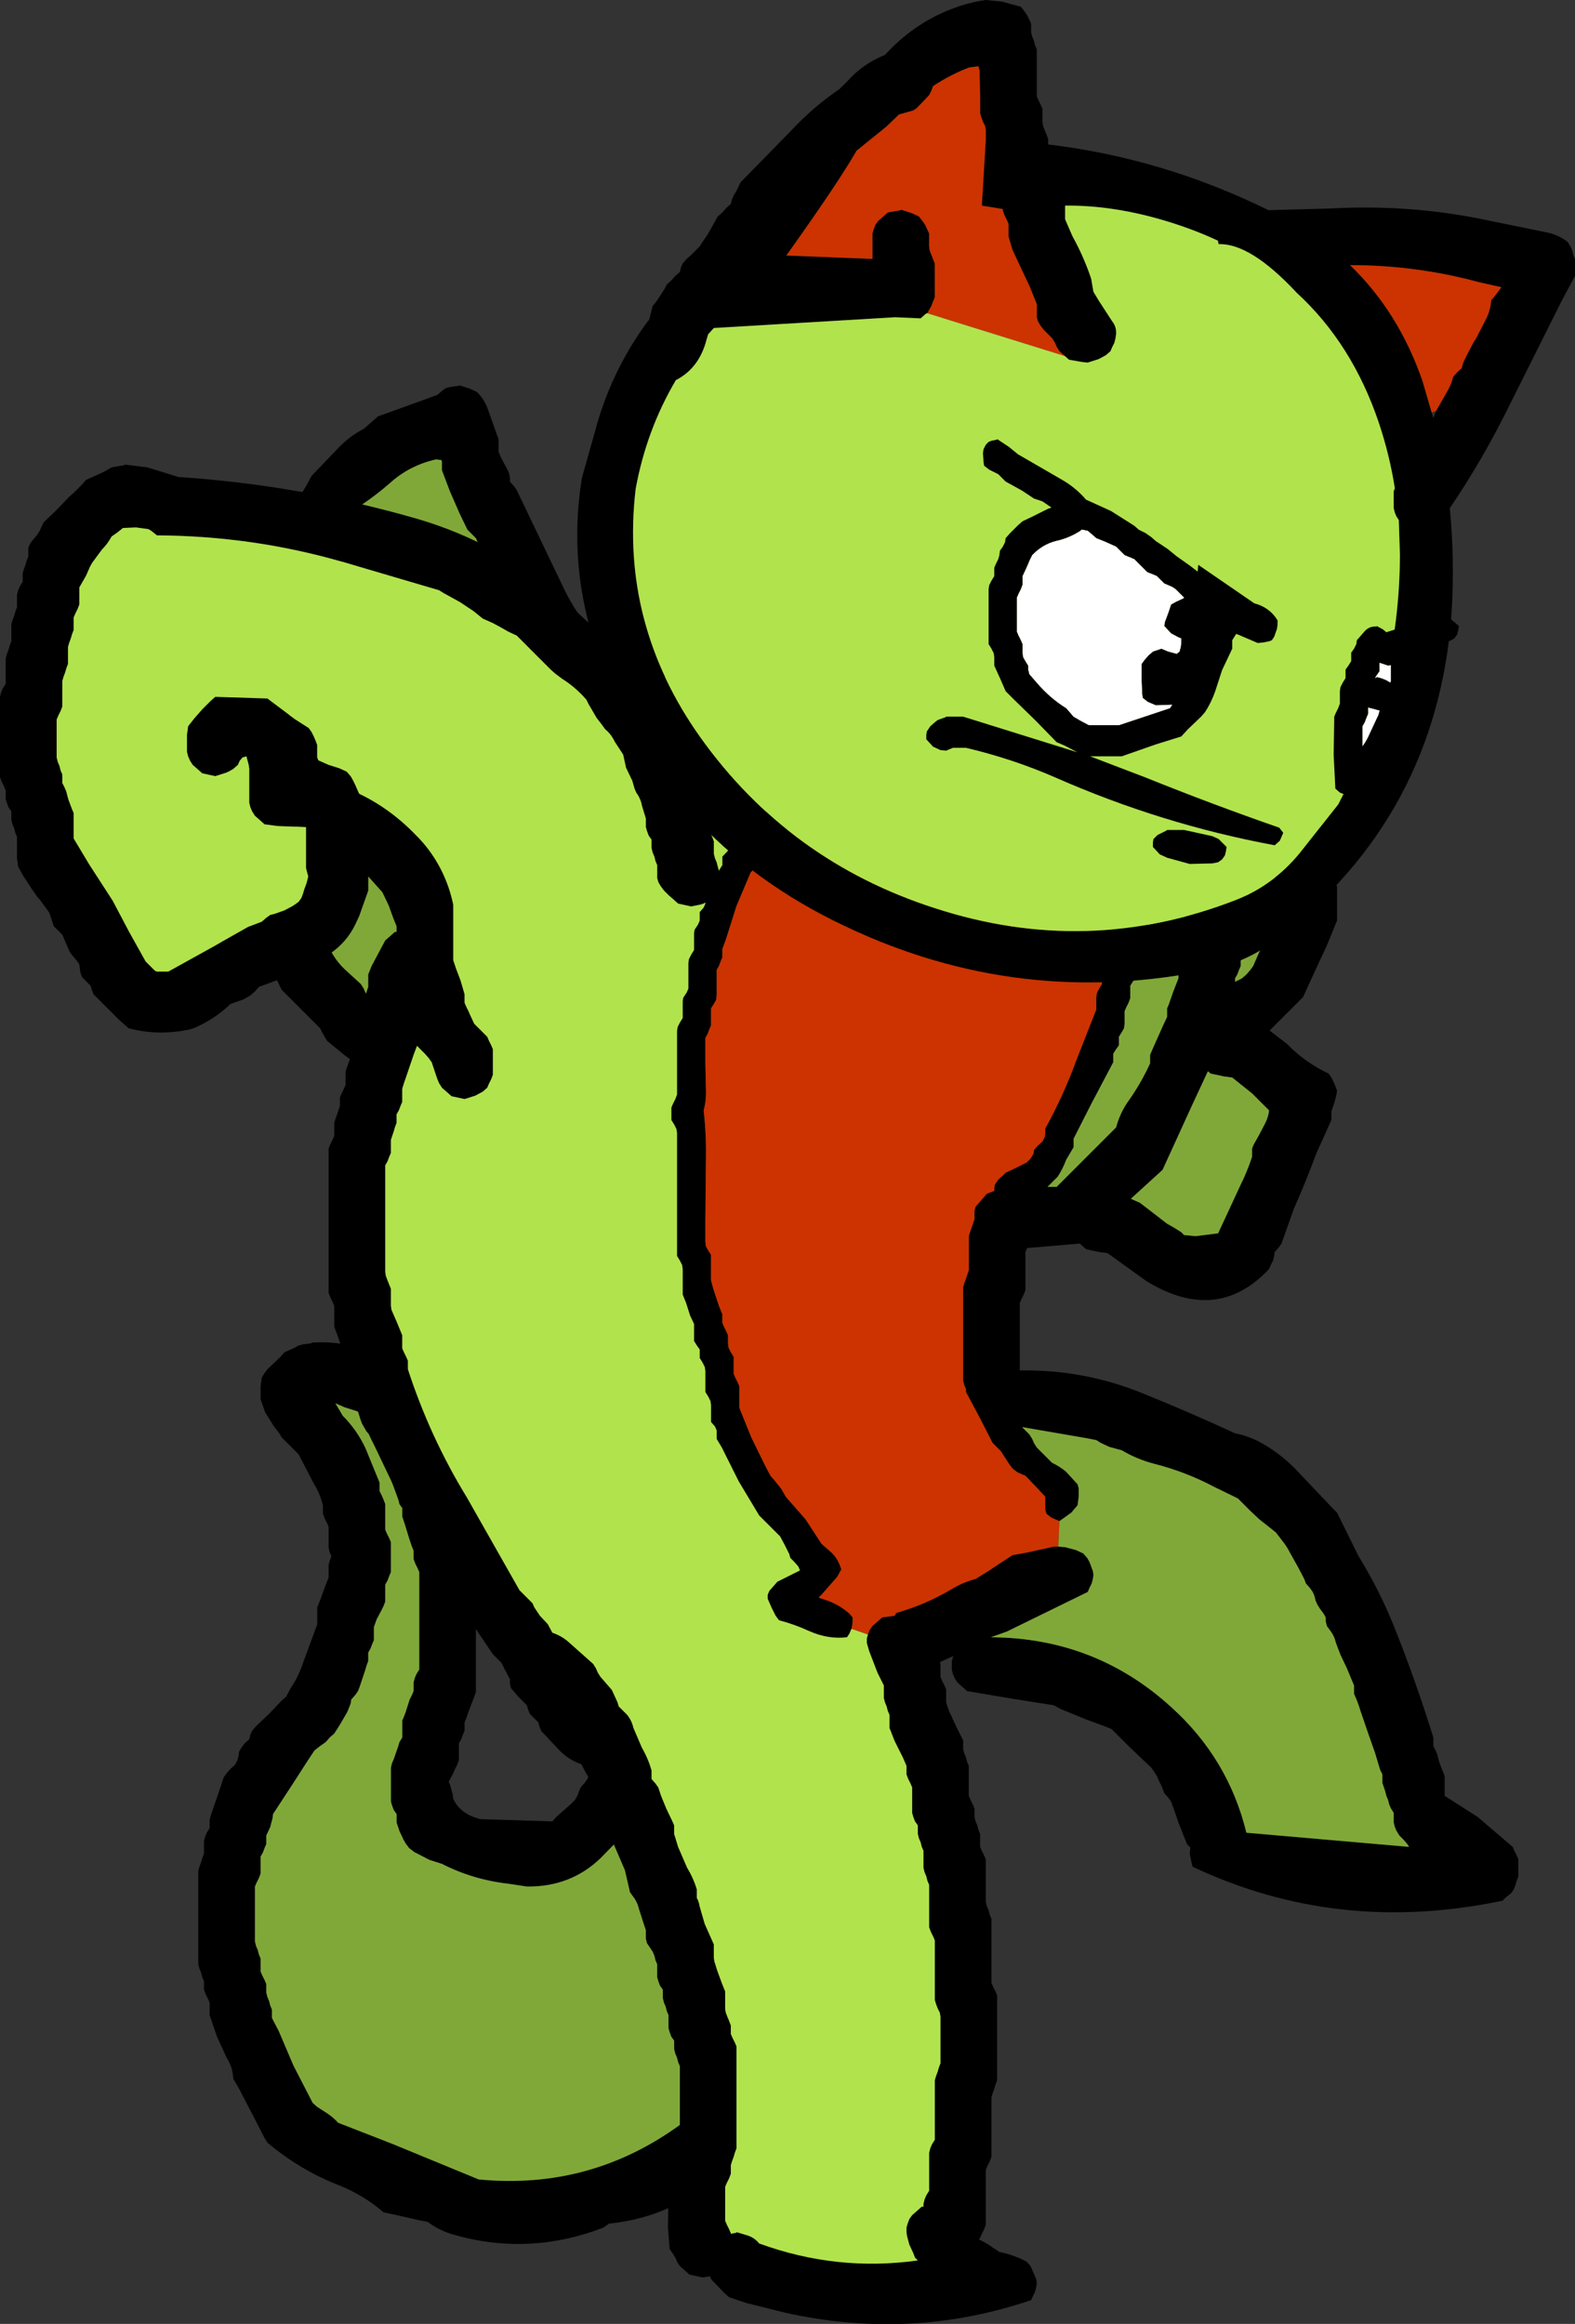 <?xml version="1.0" encoding="UTF-8" standalone="no"?>
<svg xmlns:ffdec="https://www.free-decompiler.com/flash" xmlns:xlink="http://www.w3.org/1999/xlink" ffdec:objectType="shape" height="205.1px" width="139.0px" xmlns="http://www.w3.org/2000/svg">
  <rect width="100%" height="100%" fill="#333333" stroke="none"/>
  <g transform="matrix(1.0, 0.0, 0.0, 1.0, 442.5, 118.5)">
    <path d="M-415.85 -75.0 L-415.4 -75.75 -415.0 -76.5 -412.8 -78.8 Q-411.75 -79.95 -410.4 -80.65 L-410.0 -81.0 -409.6 -81.35 -409.15 -81.75 -405.4 -83.1 -403.9 -83.65 -403.5 -84.0 -403.15 -84.25 -402.75 -84.35 -402.0 -84.45 -402.0 -84.5 -401.05 -84.2 -400.4 -83.9 Q-399.75 -83.25 -399.45 -82.4 L-398.65 -80.15 -398.5 -79.75 -398.5 -79.4 -398.5 -79.0 -398.5 -78.65 -398.35 -78.25 -397.8 -77.2 Q-397.45 -76.65 -397.5 -76.0 L-397.15 -75.6 -396.9 -75.25 -392.9 -66.9 Q-391.35 -63.5 -388.5 -61.0 L-387.95 -59.9 -386.8 -57.95 -386.65 -57.65 -383.7 -54.95 -381.65 -53.15 -381.4 -52.75 -381.25 -52.4 -381.0 -51.65 -381.05 -51.25 -381.15 -50.9 -381.5 -50.15 -381.8 -49.8 -382.25 -49.4 -382.75 -49.2 -383.5 -49.0 -384.0 -49.05 -385.15 -49.25 -385.65 -49.65 -394.75 -49.9 -395.5 -49.5 Q-396.35 -48.5 -397.55 -48.05 L-399.15 -46.9 -399.95 -45.0 -400.85 -42.35 -401.0 -42.0 -401.0 -41.65 -401.0 -41.25 -401.15 -40.9 -401.25 -40.5 -401.5 -39.75 -401.5 -37.5 -401.5 -34.15 -401.5 -33.4 -401.65 -33.0 -401.75 -32.65 -402.0 -31.9 -402.0 -31.5 -402.0 -30.75 -402.0 -29.65 -401.9 -29.25 -401.75 -28.9 -401.5 -28.15 -401.5 -27.75 -401.5 -27.0 -401.5 -25.9 -401.65 -25.5 -401.75 -25.15 -401.9 -24.75 -402.15 -24.4 -402.6 -24.0 -402.9 -23.75 -403.25 -23.65 -404.0 -23.5 -404.75 -23.65 Q-405.85 -23.25 -407.0 -23.2 L-409.15 -23.25 -412.0 -25.3 -413.65 -26.65 -413.85 -27.0 -414.05 -27.35 -414.25 -27.75 -415.75 -29.25 -417.65 -31.15 -418.2 -32.3 -419.15 -34.15 -419.4 -34.5 -419.5 -34.9 -419.5 -35.25 -419.5 -35.65 -419.65 -36.0 -419.75 -36.4 -420.0 -37.15 -420.0 -37.5 -420.0 -37.9 -420.25 -38.25 -420.7 -39.3 -421.0 -40.5 -421.0 -40.9 -421.0 -41.25 -421.15 -41.6 -421.35 -42.0 -421.5 -42.4 -421.5 -42.75 -421.5 -43.15 -421.5 -43.9 -421.5 -44.25 -421.65 -44.6 -421.85 -45.0 -422.0 -45.4 -422.0 -50.65 -422.0 -56.65 -422.0 -57.0 -421.9 -57.4 -421.75 -57.75 -421.5 -58.15 -421.5 -58.5 -421.5 -59.25 -421.5 -60.4 -421.4 -60.75 -421.25 -61.15 -421.0 -61.9 -421.0 -62.25 -421.0 -62.65 -421.0 -63.0 -418.6 -68.55 -416.0 -73.9 -416.0 -74.25 -416.0 -74.65 -415.85 -75.0 M-391.6 -55.65 L-391.85 -56.0 -392.0 -56.35 -392.35 -57.15 -392.5 -57.5 -392.9 -57.9 -393.25 -58.25 -393.4 -58.65 -393.5 -59.0 -394.25 -59.75 -395.0 -60.5 -395.75 -61.25 -395.9 -61.65 -396.0 -62.0 -396.4 -62.4 -396.75 -62.75 -397.85 -65.35 -399.85 -69.5 -400.5 -71.0 -400.9 -71.4 -401.25 -71.75 -401.95 -73.2 -402.8 -75.15 -403.5 -77.0 -403.5 -77.4 -403.5 -77.75 -403.55 -77.9 -404.0 -77.95 -404.25 -77.9 Q-406.45 -77.35 -408.1 -75.85 -409.25 -74.85 -410.5 -74.0 L-410.75 -73.6 -410.9 -73.25 -411.0 -72.9 -411.0 -72.5 -411.0 -72.15 -411.4 -71.4 -411.7 -70.6 -412.15 -69.5 -412.4 -68.75 -412.65 -68.4 -413.15 -68.0 -414.25 -66.05 -415.3 -63.5 -416.0 -62.0 -416.0 -61.65 -416.0 -61.25 -416.0 -60.9 -416.0 -60.5 -416.0 -60.15 -416.15 -59.75 -416.35 -59.35 -416.5 -59.0 -416.5 -58.65 -416.5 -58.25 -416.5 -57.9 -416.5 -57.5 -416.5 -56.75 -416.65 -56.4 -416.8 -56.0 -417.0 -55.65 -417.0 -53.0 -417.0 -49.25 -417.0 -47.0 -416.85 -46.65 -416.65 -46.25 -416.5 -45.9 -416.5 -45.5 -416.5 -45.15 -416.5 -44.75 -416.5 -44.4 -416.5 -44.0 -416.35 -43.65 -416.15 -43.25 -416.0 -42.9 -416.0 -42.5 -416.0 -42.15 -415.75 -41.4 -415.5 -40.65 -415.15 -39.5 -415.0 -39.15 -415.0 -38.75 -415.0 -38.4 -414.8 -38.0 -414.65 -37.65 -414.5 -37.25 -414.5 -36.9 -414.5 -36.5 Q-413.85 -35.85 -413.5 -35.0 -412.95 -33.7 -411.8 -32.7 L-410.65 -31.65 -410.4 -31.25 -410.25 -30.9 -410.0 -30.5 -409.2 -29.8 Q-408.65 -29.4 -407.95 -29.1 L-407.0 -28.9 -407.0 -30.0 -407.0 -31.5 -407.0 -33.0 -407.0 -33.4 -406.9 -33.75 -406.75 -34.15 -406.65 -34.5 -406.5 -34.9 -406.5 -36.4 -406.5 -38.25 -406.5 -40.9 -406.4 -41.25 -406.25 -41.65 -406.15 -42.0 -406.0 -42.4 -406.0 -42.75 -406.0 -43.15 -406.0 -43.5 -405.75 -44.25 -405.55 -45.0 -405.0 -46.15 -405.0 -46.5 -405.0 -46.9 -404.75 -47.6 -404.4 -48.4 -403.85 -49.5 -403.65 -49.9 Q-400.65 -52.65 -397.05 -54.55 -394.5 -55.9 -391.6 -55.3 L-391.25 -55.25 -391.6 -55.65" fill="#000000" fill-rule="evenodd" stroke="none"/>
    <path d="M-391.6 -55.3 Q-394.5 -55.9 -397.05 -54.55 -400.65 -52.65 -403.65 -49.9 L-403.85 -49.5 -404.4 -48.4 -404.75 -47.6 -405.0 -46.9 -405.0 -46.5 -405.0 -46.15 -405.55 -45.0 -405.75 -44.25 -406.0 -43.5 -406.0 -43.15 -406.0 -42.75 -406.0 -42.4 -406.15 -42.0 -406.25 -41.65 -406.4 -41.25 -406.5 -40.9 -406.5 -38.25 -406.5 -36.4 -406.5 -34.9 -406.65 -34.5 -406.75 -34.15 -406.9 -33.75 -407.0 -33.4 -407.0 -33.0 -407.0 -31.5 -407.0 -30.0 -407.0 -28.9 -407.95 -29.1 Q-408.65 -29.4 -409.2 -29.8 L-410.0 -30.5 -410.25 -30.9 -410.4 -31.25 -410.65 -31.65 -411.8 -32.7 Q-412.95 -33.7 -413.5 -35.0 -413.85 -35.85 -414.5 -36.5 L-414.5 -36.9 -414.5 -37.25 -414.65 -37.65 -414.8 -38.0 -415.0 -38.4 -415.0 -38.75 -415.0 -39.15 -415.15 -39.5 -415.5 -40.65 -415.75 -41.4 -416.0 -42.15 -416.0 -42.5 -416.0 -42.9 -416.15 -43.25 -416.35 -43.65 -416.5 -44.0 -416.5 -44.4 -416.5 -44.75 -416.5 -45.15 -416.5 -45.5 -416.5 -45.9 -416.65 -46.25 -416.85 -46.65 -417.0 -47.0 -417.0 -49.25 -417.0 -53.0 -417.0 -55.65 -416.8 -56.0 -416.65 -56.4 -416.5 -56.75 -416.5 -57.5 -416.5 -57.9 -416.5 -58.25 -416.5 -58.65 -416.5 -59.0 -416.35 -59.35 -416.15 -59.75 -416.0 -60.15 -416.0 -60.5 -416.0 -60.9 -416.0 -61.25 -416.0 -61.65 -416.0 -62.0 -415.3 -63.5 -414.25 -66.05 -413.15 -68.0 -412.65 -68.4 -412.4 -68.75 -412.15 -69.5 -411.7 -70.6 -411.4 -71.4 -411.0 -72.15 -411.0 -72.5 -411.0 -72.9 -410.9 -73.25 -410.75 -73.6 -410.5 -74.0 Q-409.25 -74.85 -408.1 -75.85 -406.45 -77.35 -404.25 -77.9 L-404.0 -77.95 -403.55 -77.9 -403.5 -77.75 -403.5 -77.4 -403.5 -77.0 -402.8 -75.15 -401.95 -73.2 -401.25 -71.75 -400.9 -71.4 -400.5 -71.0 -399.85 -69.5 -397.85 -65.35 -396.75 -62.75 -396.4 -62.4 -396.0 -62.0 -395.9 -61.65 -395.75 -61.25 -395.0 -60.5 -394.25 -59.75 -393.5 -59.0 -393.4 -58.65 -393.25 -58.25 -392.9 -57.9 -392.5 -57.5 -392.35 -57.15 -392.0 -56.35 -391.85 -56.0 -391.6 -55.65 -391.6 -55.3" fill="#80a839" fill-rule="evenodd" stroke="none"/>
    <path d="M-404.4 6.1 L-404.0 6.5 -403.85 6.85 -403.65 7.25 -403.3 8.0 -403.0 8.75 -403.0 9.1 -403.0 9.5 -403.0 9.85 -403.0 10.25 -402.95 10.6 -402.25 12.5 -401.35 15.05 -401.0 16.25 -401.0 16.6 -401.0 17.0 -400.85 17.35 -400.65 17.75 -400.5 18.1 -400.5 20.75 -400.5 26.75 -400.5 30.85 -400.65 31.25 -400.8 31.65 -401.2 32.7 -401.35 33.15 -401.5 33.5 -401.5 33.85 -401.5 34.25 -401.65 34.6 -401.8 35.0 -402.0 35.35 -402.0 35.75 -402.0 36.1 -402.0 36.5 -402.0 36.85 -402.15 37.25 -402.35 37.65 -402.5 38.0 -402.9 38.75 -402.75 39.1 -402.65 39.5 -402.55 39.85 -402.5 40.25 Q-401.9 41.6 -400.1 42.05 L-393.75 42.25 -393.4 41.85 -393.0 41.5 -392.15 40.75 -391.75 40.35 -391.55 40.0 -391.4 39.6 -391.25 39.25 -390.9 38.85 -390.65 38.5 -390.5 38.1 -390.35 37.75 -389.9 36.6 -389.75 36.25 -389.5 35.85 -389.5 35.5 -389.5 35.1 -389.4 34.75 -389.4 34.35 -389.5 34.0 -389.5 33.6 -389.45 32.85 -389.4 32.5 -389.1 32.15 -388.75 31.75 -388.4 31.35 -387.75 31.15 -387.0 31.0 -386.55 31.05 Q-385.85 31.25 -385.2 31.6 L-384.4 31.35 -383.75 31.1 -383.0 31.05 -383.0 31.0 Q-377.05 29.9 -373.9 34.2 -371.9 37.0 -371.0 40.35 L-371.0 40.75 -371.0 41.1 -370.8 41.5 -370.6 41.85 -370.4 42.25 -370.25 42.6 -370.0 43.35 -370.0 43.75 -370.0 44.1 -369.8 44.5 -369.6 44.85 -369.4 45.25 -369.25 45.6 -369.0 46.35 -369.0 47.5 -369.0 50.85 -369.0 55.75 -369.15 56.1 -369.3 56.5 -369.5 56.85 -369.5 57.25 -369.5 57.6 -369.5 58.0 -369.5 58.35 -369.65 58.75 -369.85 59.15 -370.0 59.5 -370.4 59.85 -370.75 60.2 -371.25 60.6 -371.25 60.65 -372.0 62.5 -373.4 66.25 Q-375.3 69.6 -378.0 72.45 -382.45 77.1 -388.75 77.75 L-389.25 78.1 Q-395.85 80.65 -402.55 78.7 -403.75 78.35 -404.75 77.6 L-405.5 77.45 -407.5 77.0 -408.65 76.75 Q-410.4 75.25 -412.5 74.4 -416.0 73.05 -418.9 70.6 L-419.15 70.2 -420.1 68.35 -421.45 65.75 -421.9 65.0 -421.95 64.6 Q-422.05 63.8 -422.5 63.1 L-423.35 61.25 -424.0 59.35 -424.0 59.0 -424.0 58.6 -424.0 58.25 -424.15 57.9 -424.35 57.5 -424.5 57.1 -424.5 56.75 -424.5 56.35 -424.65 56.0 -424.75 55.6 -424.9 55.25 -425.0 54.85 -425.0 53.75 -425.0 50.75 -425.0 47.0 -425.0 46.6 -424.9 46.25 -424.75 45.85 -424.65 45.5 -424.5 45.1 -424.5 44.75 -424.5 44.35 -424.5 44.0 -424.4 43.6 -424.25 43.25 -424.0 42.85 -424.0 42.5 -424.0 42.1 -423.9 41.75 -423.65 41.0 -423.25 39.85 -422.75 38.35 -422.5 38.0 -422.15 37.6 -421.75 37.25 -421.55 36.85 -421.45 36.5 -421.4 36.1 -421.2 35.75 -420.9 35.35 -420.5 35.0 -420.4 34.6 -420.25 34.25 -419.9 33.85 -418.75 32.75 -417.65 31.6 -417.25 31.25 -416.85 30.5 Q-416.15 29.45 -415.75 28.25 L-414.5 24.85 -414.5 24.5 -414.5 24.1 -414.5 23.75 -414.5 23.35 -414.35 23.0 -414.2 22.6 -413.8 21.5 -413.65 21.1 -413.5 20.75 -413.5 20.35 -413.5 20.0 -413.5 19.6 -413.4 19.25 -413.25 18.85 -413.4 18.5 -413.5 18.1 -413.5 17.75 -413.5 17.35 -413.5 17.0 -413.5 16.25 -413.65 15.9 -413.85 15.5 -414.0 15.1 -414.0 14.75 -414.0 14.35 -414.1 14.0 Q-414.35 13.15 -414.8 12.45 L-415.55 11.0 -416.15 9.85 -416.5 9.5 -416.9 9.1 -417.25 8.75 -417.65 8.35 -417.85 8.0 -418.35 7.35 -419.1 6.15 -419.5 5.0 -419.5 4.6 -419.5 4.25 -419.5 3.85 -419.4 3.1 -419.2 2.75 -418.9 2.35 -417.75 1.25 -417.4 0.85 -416.5 0.45 -416.15 0.25 -415.75 0.15 -415.0 0.05 -415.0 0.0 Q-411.6 -0.25 -408.6 1.4 -406.4 2.65 -405.5 5.0 L-405.15 5.35 -404.75 5.75 -404.4 6.1 M-404.6 45.65 L-405.95 44.95 -406.4 44.6 -406.7 44.2 -406.9 43.85 -407.25 43.1 -407.5 42.35 -407.5 42.0 -407.5 41.6 -407.75 41.25 -407.9 40.85 -408.0 40.5 -408.0 40.1 -408.0 39.75 -408.0 38.6 -408.0 37.85 -408.0 37.5 -407.9 37.1 -407.75 36.75 -407.35 35.6 -407.25 35.25 -407.0 34.85 -407.0 34.5 -407.0 34.1 -407.0 33.75 -407.0 33.35 -406.85 33.0 -406.7 32.6 -406.35 31.5 -406.15 31.1 -406.0 30.75 -406.0 30.35 -406.0 30.0 -405.9 29.6 -405.75 29.25 -405.5 28.85 -405.5 27.75 -405.5 24.35 -405.5 20.25 -405.65 19.9 -405.85 19.5 -406.0 19.1 -406.0 18.75 -406.0 18.35 -406.15 18.0 -406.4 17.25 -406.75 16.1 -407.0 15.35 -407.0 15.0 -407.0 14.6 -407.25 14.25 -407.35 13.85 -407.75 12.75 -407.9 12.35 -408.0 12.0 -408.0 11.6 -408.0 11.25 -408.0 10.85 -408.15 10.5 -408.25 10.1 -408.4 9.75 -408.65 9.4 -409.0 9.0 -409.75 8.25 -410.15 7.85 -410.35 7.5 -410.55 7.15 -410.7 6.75 -410.9 6.1 -411.0 6.05 -412.1 5.7 -412.9 5.35 -412.25 6.45 Q-411.0 7.7 -410.25 9.3 L-409.0 12.35 -409.0 12.75 -409.0 13.1 -408.8 13.5 -408.65 13.85 -408.5 14.25 -408.5 14.6 -408.5 15.0 -408.5 15.35 -408.5 16.1 -408.5 16.5 -408.35 16.85 -408.15 17.25 -408.0 17.6 -408.0 18.0 -408.0 18.35 -408.0 19.1 -408.0 19.85 -408.0 20.25 -408.15 20.6 -408.3 21.0 -408.5 21.35 -408.5 21.75 -408.5 22.1 -408.5 22.5 -408.5 22.85 -408.65 23.25 -408.85 23.65 -409.25 24.4 -409.5 25.1 -409.5 25.5 -409.5 25.85 -409.5 26.25 -409.65 26.6 -409.8 27.0 -410.0 27.35 -410.0 27.75 -410.0 28.1 -410.15 28.5 -410.25 28.85 -410.5 29.6 -410.75 30.35 -410.9 30.75 -411.15 31.1 -411.5 31.5 -411.55 31.85 -411.85 32.6 -412.55 33.8 -413.0 34.5 -413.4 34.85 -413.75 35.25 -414.25 35.6 -414.75 36.0 -415.25 36.75 -416.7 39.0 -418.4 41.6 -418.45 42.0 -418.55 42.35 -418.65 42.75 -419.0 43.5 -419.0 43.85 -419.0 44.25 -419.15 44.6 -419.3 45.0 -419.5 45.35 -419.5 45.75 -419.5 46.1 -419.5 46.5 -419.5 46.85 -419.65 47.25 -419.85 47.65 -420.0 48.0 -420.0 48.35 -420.0 49.85 -420.0 51.35 -420.0 52.85 -419.9 53.25 -419.75 53.6 -419.65 54.0 -419.5 54.35 -419.5 54.75 -419.5 55.1 -419.5 55.5 -419.35 55.85 -419.15 56.25 -419.0 56.6 -419.0 57.0 -419.0 57.35 -418.9 57.75 -418.75 58.1 -418.65 58.5 -418.5 58.85 -418.5 59.25 -418.5 59.6 -417.9 60.75 -416.6 63.8 -414.9 67.1 -414.5 67.45 -413.8 67.9 Q-413.15 68.3 -412.65 68.85 L-407.9 70.7 -400.25 73.85 Q-390.4 74.8 -382.45 69.0 L-379.65 66.6 -378.6 64.7 Q-377.55 62.7 -376.85 60.6 -376.35 58.9 -375.5 57.25 L-375.5 56.85 -375.5 56.5 -375.4 56.1 -375.2 55.75 -374.9 55.35 -374.65 55.0 -374.5 54.6 -374.4 54.25 -374.25 53.85 -374.0 53.5 -374.0 52.85 -374.0 50.25 -374.0 48.0 -374.1 47.65 -374.6 46.55 -375.4 44.25 -376.0 42.35 -376.0 42.0 -376.0 41.6 -376.2 41.25 -376.55 40.5 -377.35 39.0 -378.5 37.1 -378.8 36.8 Q-379.15 36.6 -379.5 36.5 L-380.65 36.3 -382.5 36.25 -383.1 36.65 -383.6 37.0 -383.9 37.25 -384.25 37.35 -384.45 37.4 -385.75 40.2 Q-386.55 41.95 -387.65 43.6 L-389.5 45.5 Q-392.15 48.05 -396.0 48.0 L-397.65 47.75 Q-400.75 47.4 -403.5 46.0 L-404.6 45.65" fill="#000000" fill-rule="evenodd" stroke="none"/>
    <path d="M-404.6 45.65 L-403.5 46.0 Q-400.75 47.4 -397.65 47.75 L-396.0 48.0 Q-392.15 48.05 -389.5 45.5 L-387.65 43.6 Q-386.55 41.95 -385.75 40.2 L-384.45 37.4 -384.25 37.35 -383.9 37.25 -383.6 37.0 -383.1 36.65 -382.5 36.25 -380.65 36.3 -379.5 36.5 Q-379.15 36.6 -378.8 36.8 L-378.5 37.1 -377.35 39.0 -376.55 40.5 -376.2 41.25 -376.0 41.6 -376.0 42.0 -376.0 42.35 -375.4 44.25 -374.6 46.55 -374.1 47.65 -374.0 48.0 -374.0 50.25 -374.0 52.85 -374.0 53.5 -374.25 53.85 -374.4 54.25 -374.5 54.6 -374.65 55.0 -374.9 55.35 -375.2 55.75 -375.4 56.1 -375.5 56.5 -375.5 56.85 -375.5 57.25 Q-376.35 58.9 -376.85 60.6 -377.55 62.7 -378.6 64.7 L-379.65 66.6 -382.45 69.0 Q-390.4 74.8 -400.25 73.85 L-407.9 70.7 -412.65 68.85 Q-413.15 68.3 -413.8 67.9 L-414.5 67.45 -414.9 67.1 -416.6 63.8 -417.9 60.75 -418.5 59.6 -418.5 59.25 -418.5 58.85 -418.65 58.5 -418.75 58.1 -418.9 57.75 -419.0 57.35 -419.0 57.0 -419.0 56.6 -419.15 56.25 -419.35 55.85 -419.5 55.5 -419.5 55.1 -419.5 54.75 -419.5 54.35 -419.65 54.0 -419.75 53.6 -419.9 53.25 -420.0 52.85 -420.0 51.35 -420.0 49.85 -420.0 48.35 -420.0 48.0 -419.85 47.65 -419.65 47.25 -419.5 46.85 -419.5 46.5 -419.5 46.1 -419.5 45.75 -419.5 45.35 -419.3 45.0 -419.15 44.6 -419.0 44.25 -419.0 43.85 -419.0 43.5 -418.65 42.75 -418.55 42.35 -418.45 42.0 -418.4 41.6 -416.7 39.0 -415.25 36.75 -414.75 36.0 -414.25 35.6 -413.75 35.25 -413.4 34.85 -413.0 34.5 -412.55 33.8 -411.85 32.6 -411.55 31.85 -411.5 31.5 -411.15 31.1 -410.9 30.75 -410.75 30.35 -410.5 29.6 -410.25 28.85 -410.15 28.5 -410.0 28.1 -410.0 27.75 -410.0 27.35 -409.8 27.0 -409.65 26.6 -409.5 26.25 -409.5 25.85 -409.5 25.5 -409.5 25.1 -409.25 24.4 -408.85 23.65 -408.65 23.25 -408.5 22.85 -408.5 22.5 -408.5 22.1 -408.5 21.75 -408.5 21.35 -408.3 21.0 -408.15 20.6 -408.0 20.25 -408.0 19.85 -408.0 19.1 -408.0 18.35 -408.0 18.0 -408.0 17.6 -408.15 17.25 -408.35 16.85 -408.5 16.5 -408.5 16.1 -408.5 15.35 -408.5 15.0 -408.5 14.6 -408.5 14.25 -408.65 13.85 -408.8 13.5 -409.0 13.1 -409.0 12.75 -409.0 12.35 -410.25 9.3 Q-411.0 7.7 -412.25 6.45 L-412.9 5.35 -412.1 5.7 -411.0 6.05 -410.9 6.1 -410.7 6.75 -410.55 7.15 -410.35 7.5 -410.15 7.85 -409.75 8.25 -409.0 9.0 -408.65 9.4 -408.4 9.75 -408.25 10.1 -408.15 10.5 -408.0 10.85 -408.0 11.25 -408.0 11.6 -408.0 12.0 -407.9 12.35 -407.75 12.75 -407.35 13.85 -407.25 14.25 -407.0 14.6 -407.0 15.0 -407.0 15.35 -406.75 16.1 -406.4 17.25 -406.15 18.0 -406.0 18.35 -406.0 18.75 -406.0 19.1 -405.85 19.5 -405.65 19.9 -405.5 20.25 -405.5 24.35 -405.5 27.75 -405.5 28.85 -405.75 29.25 -405.9 29.6 -406.0 30.0 -406.0 30.35 -406.0 30.75 -406.15 31.1 -406.35 31.5 -406.7 32.6 -406.85 33.0 -407.0 33.35 -407.0 33.75 -407.0 34.1 -407.0 34.5 -407.0 34.85 -407.25 35.25 -407.35 35.6 -407.75 36.75 -407.9 37.1 -408.0 37.5 -408.0 37.85 -408.0 38.6 -408.0 39.75 -408.0 40.1 -408.0 40.5 -407.9 40.85 -407.75 41.25 -407.5 41.6 -407.5 42.0 -407.5 42.35 -407.25 43.1 -406.9 43.85 -406.7 44.2 -406.4 44.6 -405.95 44.95 -404.6 45.65" fill="#80a839" fill-rule="evenodd" stroke="none"/>
    <path d="M-436.0 -75.0 L-435.25 -75.75 -434.9 -76.15 -434.0 -76.55 -433.35 -76.85 -432.65 -77.25 -431.5 -77.45 -431.5 -77.5 -429.5 -77.25 -426.75 -76.4 Q-416.05 -75.7 -405.65 -72.7 -398.35 -70.55 -392.9 -65.65 L-391.55 -64.45 -390.4 -63.4 -390.0 -63.0 -389.25 -62.25 -388.95 -61.95 -388.9 -62.25 -388.75 -62.65 -388.5 -63.0 -388.1 -63.35 -387.65 -63.75 -386.5 -63.95 -386.5 -64.0 Q-381.3 -64.75 -377.35 -61.45 -375.9 -60.25 -374.3 -59.2 L-372.0 -57.75 Q-366.6 -56.25 -360.95 -55.8 L-339.05 -54.35 Q-334.8 -54.1 -331.2 -52.0 -328.85 -50.6 -327.4 -48.25 -325.95 -45.9 -325.0 -43.25 L-325.0 -42.9 -325.0 -42.5 -325.0 -42.15 -325.0 -41.75 -324.95 -41.4 -324.8 -41.0 -324.65 -40.65 -324.5 -40.25 -324.5 -39.9 -324.5 -39.15 -324.5 -38.4 -324.5 -37.65 -324.5 -37.25 -324.65 -36.9 -325.4 -35.05 -326.45 -32.8 -327.5 -30.5 -328.25 -29.75 -330.45 -27.55 -328.9 -26.35 Q-327.35 -24.75 -325.25 -23.75 L-325.0 -23.4 -324.8 -23.0 -324.65 -22.65 -324.5 -22.25 -324.55 -21.9 -324.65 -21.5 -324.75 -21.15 -325.0 -20.4 -325.0 -20.0 -325.0 -19.65 -326.35 -16.65 Q-327.25 -14.2 -328.3 -11.85 L-329.4 -8.75 -329.65 -8.4 -330.0 -8.0 -330.05 -7.65 -330.15 -7.25 -330.35 -6.85 -330.5 -6.5 Q-335.1 -1.6 -341.35 -5.45 L-344.75 -7.9 -345.5 -8.0 -346.65 -8.25 -347.1 -8.65 -347.2 -8.75 -351.85 -8.35 -352.0 -8.0 -352.0 -7.25 -352.0 -5.75 -352.0 -4.65 -352.15 -4.25 -352.35 -3.85 -352.5 -3.5 -352.5 -0.9 -352.5 2.45 Q-346.9 2.35 -341.7 4.45 -337.5 6.15 -333.5 8.0 -332.2 8.25 -331.0 8.95 -329.2 10.0 -327.8 11.55 L-324.9 14.6 -324.5 15.0 -322.6 18.85 Q-320.75 21.85 -319.45 25.1 -317.55 29.85 -316.0 34.85 L-316.0 35.25 -316.0 35.6 -315.8 36.0 -315.65 36.35 -315.55 36.75 -315.45 37.1 -315.3 37.5 -315.0 38.25 -315.0 38.6 -315.0 39.0 -315.0 39.35 -315.0 39.75 -315.0 40.0 -312.1 41.85 -309.0 44.5 -308.85 44.85 -308.65 45.25 -308.5 45.6 -308.5 46.0 -308.5 46.35 -308.5 46.75 -308.5 47.1 -308.65 47.5 -308.75 47.85 -308.9 48.25 -309.15 48.6 -309.65 49.0 -309.9 49.25 Q-324.45 52.3 -337.25 46.25 L-337.35 45.85 -337.5 45.1 -337.45 44.55 -337.75 44.25 -337.9 43.85 -338.05 43.5 -338.2 43.1 -338.5 42.35 -338.75 41.6 -339.15 40.5 -339.4 40.15 -339.75 39.75 -339.9 39.35 -340.05 39.0 -340.25 38.6 -340.4 38.25 -340.65 37.85 -340.9 37.5 -341.75 36.7 -342.9 35.6 -344.0 34.5 -344.4 34.1 -345.15 33.8 -346.65 33.25 -348.85 32.35 -349.5 32.0 -353.0 31.45 -357.15 30.75 -357.6 30.35 -358.0 30.0 -358.25 29.6 -358.4 29.25 -358.5 28.85 -358.5 28.5 -358.5 28.1 -358.4 27.75 -358.35 27.65 -359.45 28.15 -359.55 28.2 -359.5 28.35 -359.5 28.75 -359.5 29.1 -359.5 29.5 -359.35 29.85 -359.15 30.25 -359.0 30.6 -359.0 31.0 -359.0 31.35 -359.0 31.75 -358.75 32.5 -358.05 34.0 -357.5 35.1 -357.5 35.5 -357.5 35.85 -357.4 36.25 -357.25 36.6 -357.15 37.0 -357.0 37.35 -357.0 38.1 -357.0 38.85 -357.0 40.0 -356.85 40.35 -356.65 40.75 -356.5 41.1 -356.5 41.5 -356.5 41.85 -356.4 42.25 -356.25 42.6 -356.15 43.0 -356.0 43.35 -356.0 43.75 -356.0 44.1 -356.0 44.5 -355.85 44.85 -355.65 45.25 -355.5 45.6 -355.5 46.35 -355.5 47.85 -355.5 49.35 -355.4 49.75 -355.25 50.1 -355.15 50.5 -355.0 50.85 -355.0 52.75 -355.0 55.75 -355.0 56.5 -354.85 56.85 -354.65 57.25 -354.5 57.6 -354.5 60.6 -354.5 64.75 -354.5 65.1 -354.65 65.5 -354.75 65.85 -354.9 66.25 -355.0 66.6 -355.0 68.1 -355.0 70.75 -355.0 71.85 -355.15 72.25 -355.35 72.65 -355.5 73.0 -355.5 74.5 -355.5 76.75 -355.5 77.85 -355.65 78.25 -355.85 78.65 -356.0 79.0 -356.1 79.15 Q-355.45 79.45 -354.9 79.85 L-354.3 80.25 Q-353.05 80.5 -351.9 81.1 L-351.55 81.5 -351.05 82.65 -351.0 83.0 -351.05 83.35 -351.15 83.75 -351.5 84.5 Q-362.1 88.1 -373.25 85.6 L-376.65 84.75 -378.15 84.25 -378.6 83.85 -379.7 82.7 -379.85 82.4 -380.5 82.5 -381.65 82.25 -382.1 81.85 -382.5 81.5 -382.75 81.1 -382.9 80.75 -383.15 80.35 -383.4 80.0 -383.55 78.1 -383.5 75.1 -383.5 72.5 -383.4 72.1 -383.25 71.75 -383.0 71.35 -383.0 71.0 -383.0 70.6 -382.9 70.25 -382.75 69.85 -382.65 69.5 -382.5 69.1 -382.5 68.0 -382.5 66.1 -382.5 63.85 -382.65 63.5 -382.75 63.1 -382.9 62.75 -383.0 62.35 -383.0 62.0 -383.0 61.6 -383.25 61.25 -383.4 60.85 -383.5 60.5 -383.5 60.1 -383.5 59.75 -383.5 59.35 -383.65 59.0 -383.75 58.6 -383.9 58.25 -384.0 57.85 -384.0 57.5 -384.0 57.1 -384.25 56.75 -384.4 56.35 -384.5 56.0 -384.5 55.6 -384.5 55.25 -384.5 54.85 -384.65 54.5 -384.75 54.1 -384.9 53.75 -385.4 53.0 -385.5 52.6 -385.5 52.25 -385.5 51.85 -385.75 51.1 -386.1 50.0 Q-386.25 49.35 -386.65 48.85 L-386.9 48.5 -387.35 46.55 -388.45 44.0 -389.0 42.1 -389.3 41.75 -389.6 41.35 -389.9 41.0 -390.0 40.6 -390.0 40.25 -390.0 39.85 -390.25 39.1 Q-390.45 38.5 -390.8 37.95 L-391.2 37.2 Q-392.4 36.8 -393.3 35.8 L-394.75 34.25 -394.9 33.85 -395.0 33.5 -395.4 33.1 -395.75 32.75 -395.9 32.35 -396.0 32.0 -396.4 31.6 -396.75 31.25 -397.4 30.5 -397.5 30.1 -397.5 29.75 -397.5 29.7 -398.05 28.65 -398.25 28.25 -398.65 27.85 -399.0 27.5 -401.5 23.8 Q-402.75 22.05 -403.5 20.0 L-403.9 19.6 -404.25 19.25 -404.55 18.5 Q-404.85 17.65 -405.5 16.95 L-405.75 16.6 -405.9 16.25 -406.0 15.85 -406.15 15.5 -406.4 15.15 -406.75 14.75 -409.45 9.1 Q-410.75 6.6 -411.5 3.85 L-411.5 3.5 -411.5 3.1 -411.5 2.75 -411.95 1.6 -412.7 -0.6 -413.0 -1.4 -413.0 -1.75 -413.0 -2.15 -413.0 -2.9 -413.0 -3.25 -413.15 -3.6 -413.35 -4.0 -413.5 -4.4 -413.5 -10.4 -413.5 -17.15 -413.35 -17.5 -413.15 -17.9 -413.0 -18.25 -413.0 -18.65 -413.0 -19.0 -413.0 -19.4 -412.9 -19.75 -412.75 -20.15 -412.5 -20.9 -412.5 -21.25 -412.5 -21.65 -412.35 -22.0 -412.15 -22.4 -412.0 -22.75 -412.0 -23.15 -412.0 -23.5 -412.0 -23.9 -411.9 -24.25 -411.75 -24.65 -411.5 -25.4 -411.5 -25.75 -411.5 -26.15 -411.35 -26.5 -410.95 -27.3 -410.5 -28.4 -410.5 -28.75 -410.5 -29.15 -410.5 -29.5 -410.5 -29.9 -410.4 -30.25 -410.25 -30.65 -410.0 -31.4 -410.0 -31.75 -410.0 -32.15 -410.0 -32.5 -409.7 -33.25 -408.9 -34.75 -408.5 -35.5 -408.1 -35.85 -407.65 -36.25 -407.5 -36.25 -407.5 -36.75 -407.8 -37.5 -408.2 -38.6 -408.75 -39.75 -410.0 -41.15 -410.0 -40.65 -410.0 -40.25 -410.0 -39.9 -410.8 -37.65 -411.15 -36.9 Q-411.9 -35.35 -413.35 -34.35 -415.4 -32.95 -417.75 -32.1 L-419.65 -31.4 -420.0 -31.0 -420.4 -30.65 -421.0 -30.3 -422.15 -29.9 Q-423.55 -28.55 -425.4 -27.75 L-425.75 -27.65 Q-428.5 -27.05 -431.15 -27.75 L-432.0 -28.5 -432.75 -29.25 -433.5 -30.0 -433.9 -30.4 -434.25 -30.75 -434.4 -31.15 -434.5 -31.5 -434.9 -31.9 -435.25 -32.25 -435.4 -32.65 -435.45 -33.0 -435.5 -33.4 -435.75 -33.75 -436.1 -34.15 -436.35 -34.5 -436.5 -34.85 -436.85 -35.65 -437.0 -36.0 -437.4 -36.4 -437.75 -36.75 -438.15 -37.95 -438.95 -39.05 -439.25 -39.4 -439.7 -40.05 -440.45 -41.2 -440.9 -42.0 -440.95 -42.4 -441.0 -42.75 -441.0 -43.15 -441.0 -43.5 -441.0 -44.25 -441.0 -44.65 -441.15 -45.0 -441.25 -45.4 -441.4 -45.75 -441.5 -46.15 -441.5 -46.5 -441.5 -46.9 -441.75 -47.25 -441.9 -47.65 -442.0 -48.0 -442.0 -48.4 -442.0 -48.75 -442.15 -49.1 -442.35 -49.5 -442.5 -49.9 -442.5 -51.4 -442.5 -52.15 -442.5 -52.5 -442.5 -53.65 -442.5 -55.5 -442.5 -56.65 -442.5 -57.0 -442.4 -57.4 -442.25 -57.75 -442.0 -58.15 -442.0 -58.5 -442.0 -58.9 -442.0 -59.25 -442.0 -59.65 -442.0 -60.0 -442.0 -60.4 -441.9 -60.75 -441.75 -61.15 -441.65 -61.5 -441.5 -61.9 -441.5 -62.25 -441.5 -62.65 -441.5 -63.0 -441.5 -63.4 -441.4 -63.75 -441.25 -64.15 -441.15 -64.5 -441.0 -64.9 -441.0 -65.25 -441.0 -65.65 -441.0 -66.0 -440.9 -66.4 -440.75 -66.75 -440.5 -67.15 -440.5 -67.5 -440.5 -67.9 -440.4 -68.25 -440.25 -68.65 -440.15 -69.0 -440.0 -69.4 -440.0 -69.75 -440.0 -70.15 -439.85 -70.5 -439.6 -70.85 -439.25 -71.25 -439.0 -71.65 -438.65 -72.4 -437.5 -73.5 -436.4 -74.65 -436.0 -75.0 M-367.35 25.25 L-367.55 25.7 -367.75 26.0 Q-369.4 26.2 -371.1 25.45 -372.4 24.85 -373.75 24.5 L-374.05 24.1 -374.4 23.4 -374.75 22.6 -374.75 22.25 -374.6 21.9 -373.9 21.1 -373.5 20.9 -372.5 20.4 -371.9 20.1 -372.05 19.75 -372.4 19.35 -372.75 19.0 -372.85 18.65 -373.25 17.85 -373.65 17.1 -374.0 16.75 -374.75 16.0 -375.5 15.25 -377.3 12.25 -378.8 9.25 -379.25 8.5 -379.25 8.1 -379.25 7.75 -379.4 7.4 -379.75 7.0 -379.75 6.6 -379.75 6.25 -379.75 5.85 -379.75 5.5 -379.8 5.15 -380.0 4.75 -380.25 4.35 -380.25 4.0 -380.25 3.6 -380.25 2.85 -380.25 2.5 -380.3 2.15 -380.5 1.75 -380.75 1.35 -380.75 1.0 -380.75 0.6 -381.0 0.25 -381.25 -0.15 -381.25 -0.5 -381.25 -0.9 -381.25 -1.25 -381.25 -1.65 -381.6 -2.4 -381.95 -3.5 -382.25 -4.25 -382.25 -4.65 -382.25 -5.4 -382.25 -6.5 -382.3 -6.85 -382.5 -7.25 -382.75 -7.65 -382.75 -11.75 -382.75 -16.25 -382.75 -18.5 -382.8 -18.85 -383.0 -19.25 -383.25 -19.65 -383.25 -20.0 -383.25 -20.4 -383.25 -20.75 -383.1 -21.1 -382.9 -21.5 -382.75 -21.9 -382.75 -23.75 -382.75 -26.0 -382.75 -27.5 -382.7 -27.85 -382.5 -28.25 -382.25 -28.65 -382.25 -29.0 -382.25 -29.4 -382.25 -29.75 -382.25 -30.15 -382.2 -30.45 -381.9 -30.9 -381.75 -31.25 -381.75 -31.65 -381.75 -32.4 -381.75 -33.5 -381.7 -33.85 -381.5 -34.25 -381.25 -34.65 -381.25 -35.0 -381.25 -35.4 -381.25 -35.75 -381.25 -36.15 -381.2 -36.45 -380.9 -36.9 -380.75 -37.25 -380.75 -37.65 -380.75 -38.0 -380.4 -38.4 -380.25 -38.75 -380.25 -38.85 -380.4 -38.75 -380.75 -38.65 -381.5 -38.5 -382.65 -38.75 -383.1 -39.15 -383.5 -39.5 -383.9 -39.9 -384.2 -40.3 -384.4 -40.65 -384.5 -41.0 -384.5 -41.4 -384.5 -41.75 -384.5 -42.15 -384.65 -42.5 -384.75 -42.9 -384.9 -43.25 -385.0 -43.65 -385.0 -44.0 -385.0 -44.4 -385.25 -44.75 -385.4 -45.15 -385.5 -45.5 -385.5 -45.9 -385.5 -46.25 -385.85 -47.4 Q-385.95 -48.0 -386.35 -48.55 L-386.5 -48.9 -386.7 -49.6 -387.25 -50.75 -387.5 -51.9 -388.25 -53.05 Q-388.55 -53.7 -389.1 -54.15 L-389.35 -54.5 -389.85 -55.15 -390.55 -56.35 -390.75 -56.75 Q-391.7 -57.85 -392.9 -58.6 L-393.5 -59.05 -393.9 -59.4 -395.0 -60.5 -396.9 -62.4 -397.65 -62.75 -398.35 -63.15 -399.0 -63.5 -399.9 -63.9 -400.7 -64.55 -401.9 -65.35 -403.35 -66.15 -403.75 -66.4 -412.4 -68.95 Q-420.25 -71.2 -428.65 -71.25 L-429.15 -71.65 -429.4 -71.8 -430.5 -71.95 -431.65 -71.9 -432.15 -71.5 -432.65 -71.15 Q-433.0 -70.5 -433.5 -70.0 L-434.35 -68.85 -434.55 -68.5 -434.9 -67.7 -435.5 -66.65 -435.5 -66.25 -435.5 -65.9 -435.5 -65.5 -435.5 -65.15 -435.65 -64.75 -435.85 -64.35 -436.0 -64.0 -436.0 -63.65 -436.0 -63.25 -436.0 -62.9 -436.15 -62.5 -436.25 -62.15 -436.4 -61.75 -436.5 -61.4 -436.5 -61.0 -436.5 -60.65 -436.5 -60.25 -436.5 -59.9 -436.65 -59.5 -436.75 -59.15 -436.9 -58.75 -437.0 -58.4 -437.0 -58.0 -437.0 -57.65 -437.0 -57.25 -437.0 -56.9 -437.0 -56.5 -437.0 -56.15 -437.15 -55.75 -437.35 -55.35 -437.5 -55.0 -437.5 -54.65 -437.5 -54.25 -437.5 -53.9 -437.5 -53.15 -437.5 -52.75 -437.5 -52.4 -437.5 -52.0 -437.5 -51.65 -437.4 -51.25 -437.25 -50.9 -437.15 -50.5 -437.0 -50.15 -437.0 -49.75 -437.0 -49.4 -436.8 -49.0 -436.65 -48.65 -436.55 -48.25 -436.45 -47.9 -436.15 -47.1 -436.0 -46.75 -436.0 -46.4 -436.0 -46.0 -436.0 -45.65 -436.0 -45.25 -436.0 -44.9 -436.0 -44.5 -434.65 -42.25 -434.2 -41.55 -432.55 -39.0 -431.1 -36.25 -429.65 -33.65 -429.25 -33.25 -428.9 -32.9 Q-428.75 -32.75 -428.6 -32.75 L-427.65 -32.75 -423.5 -35.05 -422.9 -35.4 -420.6 -36.7 -419.4 -37.15 -419.0 -37.5 -418.65 -37.75 -418.25 -37.85 -417.4 -38.15 -416.65 -38.55 -416.15 -38.9 -415.9 -39.25 -415.75 -39.65 -415.65 -40.0 -415.5 -40.4 -415.4 -40.75 -415.3 -41.15 -415.4 -41.5 -415.5 -41.9 -415.5 -42.65 -415.5 -43.4 -415.5 -44.15 -415.5 -44.5 -415.5 -44.9 -415.5 -45.25 -415.5 -45.5 -418.0 -45.6 -419.15 -45.75 -419.6 -46.15 -420.0 -46.5 -420.25 -46.9 -420.4 -47.25 -420.5 -47.65 -420.5 -48.4 -420.5 -49.15 -420.5 -49.9 -420.5 -50.25 -420.5 -50.65 -420.55 -51.0 -420.75 -51.75 -421.1 -51.65 -421.35 -51.35 -421.5 -51.0 -421.9 -50.65 Q-422.2 -50.45 -422.55 -50.3 L-423.5 -50.0 -424.65 -50.25 -425.1 -50.65 -425.5 -51.0 -425.75 -51.4 -425.9 -51.75 -426.0 -52.15 -426.0 -52.5 -426.0 -52.9 -426.0 -53.25 -426.0 -53.65 -425.95 -54.0 -425.9 -54.4 -425.35 -55.1 -424.65 -55.9 -423.9 -56.65 -423.5 -57.0 -418.9 -56.85 -418.5 -56.55 -416.5 -55.05 -415.25 -54.25 -415.0 -53.9 -414.8 -53.5 -414.65 -53.15 -414.5 -52.75 -414.5 -52.4 -414.5 -52.0 -414.5 -51.65 -414.4 -51.4 -413.5 -51.0 -412.55 -50.7 -411.9 -50.4 -411.55 -50.0 -411.35 -49.65 -411.15 -49.25 -411.0 -48.9 -410.8 -48.45 Q-407.65 -46.95 -405.15 -44.1 -403.15 -41.75 -402.5 -38.65 L-402.5 -37.15 -402.5 -35.25 -402.5 -33.75 -402.25 -33.0 -401.85 -31.95 -401.5 -30.75 -401.5 -30.4 -401.5 -30.0 -401.35 -29.65 -401.15 -29.25 -401.0 -28.9 -400.65 -28.15 -400.25 -27.75 -399.9 -27.4 -399.5 -27.0 -399.35 -26.65 -399.15 -26.25 -399.0 -25.9 -399.0 -25.5 -399.0 -25.15 -399.0 -24.4 -399.0 -23.65 -399.15 -23.25 -399.35 -22.85 -399.5 -22.5 -399.9 -22.15 -400.55 -21.8 -401.5 -21.5 -402.65 -21.75 -403.1 -22.15 -403.5 -22.5 -403.75 -22.9 -403.9 -23.25 -404.15 -24.0 -404.4 -24.75 -404.65 -25.1 -405.0 -25.5 -405.4 -25.9 -405.7 -26.2 -406.0 -25.4 -406.9 -22.75 -407.0 -22.4 -407.0 -22.0 -407.0 -21.65 -407.0 -21.25 -407.15 -20.9 -407.3 -20.5 -407.5 -20.15 -407.5 -19.75 -407.5 -19.4 -407.65 -19.0 -407.75 -18.65 -408.0 -17.9 -408.0 -17.5 -408.0 -17.15 -408.0 -16.75 -408.15 -16.4 -408.3 -16.0 -408.5 -15.65 -408.5 -11.5 -408.5 -6.25 -408.45 -5.9 -408.3 -5.5 -408.0 -4.75 -408.0 -4.4 -408.0 -4.0 -408.0 -3.65 -408.0 -3.25 -407.95 -2.9 -407.45 -1.75 -407.0 -0.65 -407.0 -0.25 -407.0 0.1 -407.0 0.5 -406.85 0.85 -406.65 1.25 -406.5 1.6 -406.5 2.0 -406.5 2.35 Q-404.55 8.35 -401.3 13.65 L-396.65 21.85 -396.25 22.25 -395.9 22.6 -395.5 23.0 -395.35 23.35 -394.85 24.1 -394.15 24.85 -393.75 25.6 Q-393.0 25.85 -392.4 26.35 L-390.15 28.35 -389.9 28.75 -389.75 29.1 -389.5 29.5 -389.15 29.9 -388.5 30.65 -388.0 31.75 -387.9 32.1 -387.5 32.5 -387.15 32.85 Q-386.75 33.35 -386.6 34.0 L-385.85 35.75 Q-385.3 36.7 -385.0 37.75 L-385.0 38.1 -385.0 38.5 -384.65 38.9 -384.4 39.25 -384.15 40.0 -383.7 41.1 -383.15 42.25 -383.0 42.6 -383.0 43.0 -383.0 43.35 -382.65 44.5 -381.85 46.35 Q-381.3 47.25 -381.0 48.25 L-381.0 48.6 -381.0 49.0 Q-380.8 49.35 -380.75 49.75 L-380.3 51.3 -379.5 53.1 -379.5 53.5 -379.5 53.85 -379.5 54.25 -379.45 54.6 -379.2 55.4 -378.8 56.5 -378.5 57.25 -378.5 57.6 -378.5 58.0 -378.5 58.35 -378.5 58.75 -378.45 59.1 -378.3 59.5 -378.15 59.85 -378.0 60.25 -378.0 60.6 -378.0 61.0 -377.85 61.35 -377.65 61.75 -377.5 62.1 -377.5 64.75 -377.5 68.85 -377.5 71.1 -377.65 71.5 -377.75 71.85 -377.9 72.25 -378.0 72.6 -378.0 73.0 -378.0 73.35 -378.15 73.75 -378.35 74.15 -378.5 74.5 -378.5 74.85 -378.5 75.6 -378.5 76.75 -378.5 77.5 -378.35 77.85 -378.15 78.25 -378.0 78.6 -378.0 78.65 -377.5 78.55 -377.5 78.5 -376.5 78.8 Q-375.9 79.0 -375.5 79.5 -368.65 82.0 -361.5 81.0 L-361.75 80.75 -361.9 80.35 -362.25 79.6 -362.45 78.85 -362.5 78.5 -362.5 78.1 -362.4 77.75 -362.25 77.35 -362.0 77.0 -361.6 76.65 -361.15 76.25 -361.0 76.25 -361.0 76.0 -360.9 75.6 -360.75 75.25 -360.5 74.85 -360.5 74.1 -360.5 73.0 -360.5 71.5 -360.4 71.1 -360.25 70.75 -360.0 70.35 -360.0 68.85 -360.0 66.25 -360.0 65.1 -359.9 64.75 -359.75 64.35 -359.65 64.0 -359.5 63.6 -359.5 62.5 -359.5 60.6 -359.5 59.5 -359.55 59.15 -359.75 58.75 -359.9 58.35 -360.0 58.0 -360.0 56.5 -360.0 53.85 -360.0 52.75 -360.15 52.4 -360.35 52.0 -360.5 51.6 -360.5 50.85 -360.5 49.35 -360.5 47.85 -360.65 47.5 -360.75 47.1 -360.9 46.75 -361.0 46.35 -361.0 46.0 -361.0 45.6 -361.0 45.25 -361.0 44.85 -361.15 44.5 -361.25 44.1 -361.4 43.75 -361.5 43.35 -361.5 43.0 -361.5 42.6 -361.75 42.25 -361.9 41.85 -362.0 41.5 -362.0 41.1 -362.0 40.75 -362.0 40.0 -362.0 39.25 -362.15 38.9 -362.35 38.5 -362.5 38.1 -362.5 37.75 -362.5 37.35 -362.8 36.65 -363.55 35.15 -364.0 34.0 -364.0 33.6 -364.0 33.25 -364.0 32.85 -364.15 32.5 -364.25 32.1 -364.4 31.75 -364.5 31.35 -364.5 31.0 -364.5 30.6 -364.5 30.25 -365.05 29.15 -365.8 27.2 -366.0 26.5 -366.0 26.1 -365.9 25.75 -365.75 25.35 -365.5 25.0 -365.1 24.65 -364.65 24.25 -363.55 24.1 -363.4 23.85 Q-360.9 23.15 -358.6 21.8 -357.55 21.15 -356.4 20.85 L-355.35 20.2 -353.15 18.75 -352.0 18.55 -349.5 18.0 -349.1 18.0 -348.5 18.05 -347.55 18.3 -346.9 18.6 -346.55 19.0 -346.35 19.35 -346.05 20.15 -346.0 20.5 -346.05 20.85 -346.15 21.25 -346.35 21.65 -346.5 22.0 -353.65 25.5 -355.05 26.0 Q-345.85 26.05 -339.15 32.15 -334.1 36.7 -332.5 43.25 L-318.15 44.5 -318.3 44.25 -318.65 43.85 -319.0 43.5 -319.25 43.1 -319.4 42.75 -319.5 42.35 -319.5 42.0 -319.5 41.6 -319.5 41.5 -319.75 41.1 -319.9 40.75 -320.0 40.35 -320.15 40.0 -320.25 39.6 -320.5 38.85 -320.5 38.5 -320.5 38.1 -320.7 37.7 -321.15 36.2 -321.8 34.35 -322.45 32.45 Q-322.65 31.75 -323.0 31.0 L-323.0 30.6 -323.0 30.25 -323.15 29.9 -323.65 28.7 -324.2 27.55 -324.6 26.5 Q-324.75 25.85 -325.15 25.35 L-325.4 25.0 -325.5 24.6 -325.5 24.25 -325.7 23.9 -326.0 23.5 -326.25 23.1 -326.4 22.75 -326.5 22.35 -326.65 22.0 -326.9 21.65 -327.25 21.25 -327.4 20.85 -327.95 19.8 -328.65 18.55 Q-328.95 17.95 -329.4 17.4 L-329.9 16.75 -330.4 16.35 -331.35 15.6 -332.15 14.85 -333.25 13.75 -335.3 12.75 Q-337.85 11.4 -340.6 10.7 -342.15 10.3 -343.5 9.5 L-344.6 9.2 -345.35 8.85 -345.75 8.6 -346.5 8.45 -352.3 7.45 -352.0 7.75 -351.65 8.1 -351.4 8.5 -351.25 8.85 -351.0 9.25 -350.65 9.6 -349.9 10.35 -349.65 10.6 Q-349.0 10.9 -348.4 11.4 L-347.4 12.5 -347.3 12.85 -347.3 13.6 -347.4 14.35 -347.95 15.0 -349.0 15.75 -349.7 15.45 -350.15 15.1 -350.25 14.75 -350.25 14.35 -350.25 13.6 -350.9 12.9 -351.9 11.85 -352.0 11.75 -352.7 11.45 -353.15 11.1 -353.45 10.7 -353.9 10.0 -354.15 9.6 -354.5 9.25 -354.9 8.85 -356.05 6.6 -357.25 4.35 -357.25 4.1 -357.4 3.75 -357.5 3.35 -357.5 0.0 -357.5 -4.5 -357.5 -4.9 -357.4 -5.25 -357.25 -5.65 -357.0 -6.4 -357.0 -7.15 -357.0 -8.65 -357.0 -9.4 -356.9 -9.75 -356.75 -10.15 -356.5 -10.9 -356.5 -11.25 -356.5 -11.65 -356.4 -12.0 -356.1 -12.35 -355.75 -12.75 -355.4 -13.15 -354.75 -13.4 -354.75 -13.65 -354.7 -13.95 -354.4 -14.4 -354.0 -14.75 -353.75 -15.0 -352.9 -15.4 -351.9 -15.9 -351.55 -16.25 -351.3 -16.65 -351.25 -17.0 -350.9 -17.4 -350.5 -17.75 -350.3 -18.15 -350.25 -18.5 -350.25 -18.9 Q-348.65 -21.8 -347.5 -24.95 L-345.75 -29.4 -345.75 -29.75 -345.75 -30.15 -345.75 -30.5 -345.7 -30.85 -345.5 -31.25 -345.25 -31.65 -345.25 -32.0 -345.25 -32.4 -345.0 -32.75 -344.75 -33.15 -344.75 -33.5 -344.75 -33.9 -344.75 -34.25 -344.6 -34.6 -344.4 -35.0 -344.25 -35.4 -344.25 -35.75 -344.25 -36.15 -344.2 -36.45 -343.95 -36.9 -343.75 -37.25 -343.75 -37.65 -343.75 -38.0 -343.75 -38.4 -343.75 -38.75 -343.6 -39.1 -343.4 -39.5 -343.25 -39.9 -343.25 -40.25 -343.25 -40.65 -343.25 -41.0 -343.2 -41.35 -343.0 -41.75 -342.75 -42.15 -342.75 -43.25 -342.75 -44.75 -342.75 -45.15 -342.9 -45.5 -343.1 -45.9 -343.25 -46.25 -343.25 -46.65 -343.25 -47.0 -343.3 -47.35 -343.5 -47.75 -343.75 -48.15 -343.75 -48.5 -343.75 -48.9 -344.0 -49.25 -344.1 -49.4 -364.55 -50.7 -364.9 -50.4 -366.15 -49.65 -366.5 -49.25 -366.75 -49.0 -367.0 -48.9 -367.65 -48.65 Q-368.05 -47.5 -368.95 -46.65 -369.6 -46.0 -370.5 -45.75 L-371.5 -45.75 -372.0 -46.0 -372.65 -45.65 -373.0 -45.25 -373.25 -44.85 -373.65 -44.15 -374.75 -43.0 -376.25 -41.5 -377.5 -38.55 -378.45 -35.55 -378.75 -34.75 -378.75 -34.4 -378.75 -34.0 -378.9 -33.65 -379.05 -33.25 -379.25 -32.9 -379.25 -32.5 -379.25 -31.75 -379.25 -30.65 -379.3 -30.25 -379.5 -29.9 -379.75 -29.5 -379.75 -29.15 -379.75 -28.75 -379.75 -28.4 -379.75 -28.0 -379.9 -27.65 -380.05 -27.25 -380.25 -26.9 -380.25 -24.65 -380.2 -22.4 Q-380.15 -21.4 -380.4 -20.5 -380.15 -18.3 -380.2 -16.0 L-380.25 -10.75 -380.25 -8.9 -380.2 -8.5 -380.0 -8.15 -379.75 -7.75 -379.75 -7.4 -379.75 -6.65 -379.75 -5.5 -379.55 -4.75 -379.05 -3.25 -378.75 -2.5 -378.75 -2.15 -378.75 -1.75 -378.6 -1.4 -378.4 -1.0 -378.25 -0.65 -378.25 -0.25 -378.25 0.1 -378.2 0.45 -378.0 0.85 -377.75 1.25 -377.75 1.6 -377.75 2.0 -377.75 2.35 -377.75 2.75 -377.6 3.1 -377.4 3.5 -377.25 3.85 -377.25 4.25 -377.25 4.6 -377.25 5.35 -377.25 5.75 -376.2 8.35 -374.9 11.0 -374.5 11.75 -374.15 12.15 -373.55 12.9 -373.15 13.6 -371.4 15.6 -370.0 17.75 -369.2 18.45 Q-368.65 18.95 -368.4 19.6 L-368.25 20.0 -368.6 20.65 -370.0 22.25 -370.25 22.5 -369.5 22.75 Q-368.4 23.15 -367.55 23.9 L-367.25 24.25 -367.25 24.6 -367.3 25.0 -367.35 25.25 M-385.9 -58.9 L-385.5 -58.5 -385.35 -58.15 -385.15 -57.75 -384.85 -57.4 -384.5 -57.0 -384.15 -56.65 -383.35 -55.15 -383.0 -54.4 -382.8 -54.0 -382.3 -52.85 -381.55 -51.0 -381.0 -49.9 -381.0 -49.5 -381.0 -49.15 -380.9 -48.75 -380.75 -48.4 -380.65 -48.0 -380.4 -47.25 -380.25 -46.9 -380.15 -46.5 -380.0 -46.15 -380.0 -45.75 -380.0 -45.4 -379.8 -45.0 -379.65 -44.65 -379.5 -44.25 -379.5 -43.9 -379.5 -43.5 -379.5 -43.15 -379.4 -42.75 -379.25 -42.4 -379.15 -42.0 -379.05 -41.65 -379.0 -41.75 -378.75 -42.15 -378.75 -42.5 -378.75 -42.9 -375.9 -45.9 -373.25 -48.5 -372.35 -48.85 -371.55 -49.2 -371.5 -49.25 -370.65 -49.25 -370.5 -49.55 -369.65 -50.65 -368.45 -51.3 Q-369.9 -51.7 -371.25 -52.4 L-372.5 -52.6 Q-374.65 -53.1 -376.55 -54.35 L-378.4 -55.4 -378.75 -55.75 -379.0 -56.0 -380.15 -56.25 -380.6 -56.65 -381.0 -57.0 -381.4 -57.4 -382.15 -57.75 -382.85 -58.15 -383.75 -58.75 -383.9 -58.85 -386.05 -59.05 -385.9 -58.9 M-332.7 -45.95 L-335.0 -47.55 -337.5 -49.0 -341.05 -49.2 -341.0 -49.15 -340.8 -48.75 -340.75 -48.4 -340.65 -47.65 -340.4 -46.85 -340.25 -46.5 -340.25 -43.9 -340.25 -40.9 -340.4 -40.5 -340.6 -40.1 -340.75 -39.75 -340.75 -39.4 -340.75 -39.0 -340.75 -38.65 -340.8 -38.25 -341.0 -37.9 -341.25 -37.5 -341.25 -37.15 -341.25 -36.75 -341.25 -36.4 -341.4 -36.0 -341.6 -35.6 -341.75 -35.25 -341.75 -34.9 -341.75 -34.5 -341.75 -34.15 -341.8 -33.75 -342.0 -33.4 -342.25 -33.0 -342.25 -32.65 -342.25 -32.25 -342.5 -31.9 -342.75 -31.5 -342.75 -31.15 -342.75 -30.75 -342.75 -30.4 -342.9 -30.0 -343.1 -29.6 -343.25 -29.25 -343.25 -28.9 -343.25 -28.5 -343.25 -28.15 -343.3 -27.75 -343.5 -27.4 -343.75 -27.0 -343.75 -26.65 -343.75 -26.25 -344.0 -25.9 -344.25 -25.5 -344.25 -25.15 -344.25 -24.75 -346.15 -21.15 -347.75 -18.0 -347.75 -17.65 -347.75 -17.25 -348.4 -16.15 Q-348.7 -15.35 -349.15 -14.65 L-350.05 -13.75 -349.25 -13.75 -346.25 -16.75 -344.0 -19.0 Q-343.65 -20.3 -342.9 -21.35 -341.8 -22.9 -341.0 -24.65 L-341.0 -25.0 -341.0 -25.4 -340.7 -26.1 -339.85 -28.0 -339.5 -28.75 -339.5 -29.15 -339.5 -29.5 -339.35 -29.85 -338.95 -31.0 -338.5 -32.15 -338.5 -32.5 -338.5 -32.9 -338.5 -33.25 -338.5 -33.65 -338.35 -34.0 -338.15 -34.4 -338.0 -34.75 -338.0 -35.15 -338.0 -35.9 -338.0 -37.0 -337.9 -37.4 -337.75 -37.75 -337.5 -38.15 -337.5 -38.5 -337.5 -39.25 -337.5 -40.4 -337.4 -40.75 -337.25 -41.15 -337.0 -41.5 -336.6 -41.85 -336.15 -42.25 -335.0 -42.45 -335.0 -42.5 -334.05 -42.2 -333.4 -41.9 -333.05 -41.5 -332.85 -41.15 -332.5 -40.4 -332.5 -39.65 -332.5 -37.75 -332.5 -36.65 -332.65 -36.25 -332.85 -35.85 -333.0 -35.5 -333.0 -35.15 -333.0 -34.4 -333.0 -33.25 -333.15 -32.9 -333.3 -32.5 -333.5 -32.15 -333.5 -31.85 -332.9 -32.15 -332.5 -32.5 -332.15 -32.9 -331.9 -33.25 -331.4 -34.4 -330.65 -35.9 Q-330.2 -36.55 -330.0 -37.4 L-330.0 -37.75 -330.0 -38.15 -329.85 -38.5 -329.65 -38.9 -329.75 -39.25 -329.9 -39.65 -330.0 -40.0 -330.0 -40.4 -330.0 -40.75 -330.0 -41.15 -330.15 -41.5 -330.45 -42.2 -330.8 -42.75 -331.1 -43.35 -331.5 -44.5 -331.9 -44.9 -332.2 -45.3 -332.4 -45.65 -332.7 -45.95 M-330.9 -20.9 L-332.0 -22.0 -333.75 -23.4 -334.5 -23.5 -335.65 -23.75 -335.9 -23.95 -337.25 -21.05 -339.9 -15.25 -342.7 -12.7 -341.9 -12.35 -339.5 -10.5 -338.8 -10.1 -338.25 -9.75 -338.0 -9.5 -337.0 -9.4 -335.0 -9.65 -334.3 -11.15 -333.05 -13.85 Q-332.45 -15.05 -332.0 -16.4 L-332.0 -16.75 -332.0 -17.15 -331.85 -17.5 -331.4 -18.3 -330.85 -19.35 Q-330.55 -19.95 -330.5 -20.5 L-330.9 -20.9" fill="#000000" fill-rule="evenodd" stroke="none"/>
    <path d="M-365.9 25.75 L-366.0 26.1 -366.0 26.5 -365.8 27.2 -365.05 29.15 -364.5 30.25 -364.5 30.6 -364.5 31.0 -364.5 31.35 -364.4 31.75 -364.25 32.1 -364.15 32.5 -364.0 32.85 -364.0 33.25 -364.0 33.6 -364.0 34.0 -363.55 35.15 -362.8 36.65 -362.5 37.35 -362.5 37.75 -362.5 38.1 -362.35 38.5 -362.15 38.9 -362.0 39.25 -362.0 40.0 -362.0 40.75 -362.0 41.1 -362.0 41.5 -361.9 41.85 -361.75 42.25 -361.5 42.6 -361.5 43.0 -361.5 43.35 -361.4 43.75 -361.25 44.1 -361.15 44.5 -361.0 44.85 -361.0 45.25 -361.0 45.6 -361.0 46.0 -361.0 46.35 -360.9 46.75 -360.75 47.1 -360.65 47.5 -360.5 47.85 -360.5 49.35 -360.5 50.85 -360.5 51.6 -360.35 52.0 -360.15 52.4 -360.0 52.75 -360.0 53.85 -360.0 56.5 -360.0 58.0 -359.9 58.35 -359.75 58.75 -359.55 59.15 -359.5 59.5 -359.5 60.6 -359.5 62.5 -359.5 63.6 -359.65 64.0 -359.75 64.35 -359.9 64.75 -360.0 65.1 -360.0 66.25 -360.0 68.85 -360.0 70.35 -360.25 70.75 -360.4 71.1 -360.5 71.5 -360.5 73.0 -360.5 74.1 -360.5 74.85 -360.75 75.25 -360.9 75.6 -361.0 76.0 -361.0 76.25 -361.15 76.25 -361.6 76.65 -362.0 77.0 -362.25 77.35 -362.4 77.75 -362.5 78.1 -362.5 78.5 -362.45 78.85 -362.25 79.6 -361.9 80.35 -361.75 80.75 -361.5 81.0 Q-368.65 82.0 -375.5 79.5 -375.9 79.0 -376.5 78.8 L-377.5 78.5 -377.5 78.55 -378.0 78.65 -378.0 78.6 -378.15 78.25 -378.35 77.85 -378.5 77.5 -378.5 76.75 -378.5 75.6 -378.5 74.85 -378.5 74.5 -378.35 74.15 -378.15 73.75 -378.0 73.35 -378.0 73.0 -378.0 72.6 -377.9 72.25 -377.75 71.85 -377.65 71.5 -377.5 71.1 -377.5 68.85 -377.5 64.75 -377.5 62.1 -377.65 61.75 -377.85 61.35 -378.0 61.0 -378.0 60.6 -378.0 60.25 -378.15 59.85 -378.3 59.5 -378.45 59.1 -378.5 58.75 -378.5 58.35 -378.5 58.0 -378.5 57.6 -378.5 57.25 -378.8 56.5 -379.2 55.4 -379.45 54.6 -379.5 54.25 -379.5 53.85 -379.5 53.5 -379.5 53.1 -380.3 51.3 -380.75 49.75 Q-380.8 49.35 -381.0 49.0 L-381.0 48.6 -381.0 48.25 Q-381.3 47.25 -381.85 46.35 L-382.65 44.5 -383.0 43.35 -383.0 43.0 -383.0 42.6 -383.15 42.25 -383.7 41.1 -384.15 40.0 -384.4 39.25 -384.65 38.9 -385.0 38.5 -385.0 38.1 -385.0 37.75 Q-385.3 36.7 -385.85 35.75 L-386.6 34.0 Q-386.75 33.35 -387.15 32.85 L-387.5 32.5 -387.9 32.1 -388.0 31.75 -388.5 30.65 -389.15 29.9 -389.5 29.5 -389.75 29.1 -389.9 28.75 -390.15 28.35 -392.4 26.35 Q-393.0 25.85 -393.75 25.6 L-394.15 24.85 -394.85 24.1 -395.35 23.35 -395.5 23.0 -395.9 22.6 -396.25 22.25 -396.65 21.85 -401.3 13.65 Q-404.55 8.35 -406.5 2.35 L-406.5 2.0 -406.5 1.6 -406.65 1.25 -406.85 0.85 -407.0 0.5 -407.0 0.1 -407.0 -0.25 -407.0 -0.65 -407.45 -1.75 -407.95 -2.9 -408.0 -3.25 -408.0 -3.65 -408.0 -4.0 -408.0 -4.4 -408.0 -4.75 -408.3 -5.5 -408.45 -5.9 -408.5 -6.25 -408.5 -11.5 -408.5 -15.65 -408.3 -16.0 -408.15 -16.4 -408.0 -16.75 -408.0 -17.15 -408.0 -17.5 -408.0 -17.9 -407.75 -18.65 -407.65 -19.0 -407.5 -19.4 -407.5 -19.75 -407.5 -20.15 -407.3 -20.5 -407.15 -20.9 -407.0 -21.25 -407.0 -21.65 -407.0 -22.0 -407.0 -22.4 -406.9 -22.75 -406.0 -25.4 -405.7 -26.2 -405.4 -25.9 -405.0 -25.5 -404.65 -25.1 -404.4 -24.75 -404.15 -24.0 -403.9 -23.25 -403.75 -22.9 -403.5 -22.5 -403.1 -22.15 -402.65 -21.75 -401.5 -21.5 -400.55 -21.8 -399.9 -22.15 -399.5 -22.5 -399.35 -22.85 -399.15 -23.25 -399.0 -23.65 -399.0 -24.4 -399.0 -25.15 -399.0 -25.5 -399.0 -25.9 -399.15 -26.25 -399.35 -26.65 -399.5 -27.0 -399.9 -27.4 -400.25 -27.75 -400.65 -28.15 -401.0 -28.9 -401.15 -29.25 -401.35 -29.65 -401.5 -30.0 -401.5 -30.4 -401.5 -30.75 -401.85 -31.95 -402.25 -33.0 -402.5 -33.75 -402.5 -35.25 -402.5 -37.15 -402.5 -38.65 Q-403.15 -41.75 -405.15 -44.1 -407.65 -46.95 -410.8 -48.45 L-411.0 -48.9 -411.15 -49.25 -411.35 -49.65 -411.55 -50.0 -411.9 -50.4 -412.55 -50.7 -413.5 -51.0 -414.4 -51.4 -414.5 -51.65 -414.5 -52.0 -414.5 -52.4 -414.5 -52.75 -414.65 -53.15 -414.8 -53.5 -415.0 -53.9 -415.25 -54.25 -416.5 -55.05 -418.5 -56.55 -418.9 -56.85 -423.5 -57.0 -423.9 -56.65 -424.65 -55.9 -425.35 -55.1 -425.9 -54.4 -425.95 -54.0 -426.0 -53.65 -426.0 -53.25 -426.0 -52.9 -426.0 -52.5 -426.0 -52.15 -425.9 -51.75 -425.75 -51.4 -425.5 -51.0 -425.1 -50.65 -424.65 -50.25 -423.5 -50.0 -422.55 -50.3 Q-422.2 -50.45 -421.9 -50.65 L-421.5 -51.0 -421.35 -51.35 -421.1 -51.65 -420.75 -51.75 -420.55 -51.0 -420.5 -50.65 -420.5 -50.25 -420.5 -49.9 -420.5 -49.15 -420.5 -48.4 -420.5 -47.65 -420.4 -47.25 -420.25 -46.9 -420.0 -46.5 -419.6 -46.15 -419.15 -45.75 -418.0 -45.6 -415.5 -45.5 -415.5 -45.25 -415.5 -44.9 -415.5 -44.5 -415.5 -44.15 -415.5 -43.4 -415.5 -42.65 -415.5 -41.9 -415.4 -41.5 -415.3 -41.15 -415.4 -40.75 -415.5 -40.4 -415.65 -40.0 -415.75 -39.65 -415.9 -39.25 -416.15 -38.9 -416.65 -38.55 -417.4 -38.15 -418.25 -37.85 -418.65 -37.75 -419.0 -37.5 -419.4 -37.15 -420.6 -36.7 -422.9 -35.4 -423.5 -35.05 -427.65 -32.75 -428.6 -32.75 Q-428.75 -32.75 -428.9 -32.9 L-429.25 -33.25 -429.65 -33.65 -431.1 -36.25 -432.55 -39.0 -434.2 -41.55 -434.65 -42.25 -436.0 -44.5 -436.0 -44.9 -436.0 -45.25 -436.0 -45.65 -436.0 -46.0 -436.0 -46.4 -436.0 -46.75 -436.15 -47.1 -436.45 -47.9 -436.55 -48.25 -436.65 -48.65 -436.8 -49.0 -437.0 -49.4 -437.0 -49.75 -437.0 -50.15 -437.15 -50.5 -437.25 -50.9 -437.4 -51.25 -437.5 -51.65 -437.5 -52.0 -437.5 -52.4 -437.5 -52.75 -437.5 -53.15 -437.5 -53.9 -437.5 -54.25 -437.5 -54.65 -437.5 -55.0 -437.35 -55.35 -437.15 -55.75 -437.0 -56.15 -437.0 -56.5 -437.0 -56.9 -437.0 -57.25 -437.0 -57.65 -437.0 -58.0 -437.0 -58.4 -436.9 -58.75 -436.75 -59.15 -436.65 -59.5 -436.5 -59.9 -436.5 -60.25 -436.5 -60.65 -436.5 -61.0 -436.5 -61.4 -436.4 -61.75 -436.25 -62.15 -436.15 -62.5 -436.0 -62.9 -436.0 -63.25 -436.0 -63.65 -436.0 -64.0 -435.85 -64.35 -435.65 -64.75 -435.5 -65.15 -435.5 -65.5 -435.5 -65.9 -435.5 -66.25 -435.5 -66.65 -434.9 -67.7 -434.55 -68.5 -434.35 -68.85 -433.5 -70.0 Q-433.0 -70.5 -432.65 -71.15 L-432.15 -71.5 -431.65 -71.9 -430.5 -71.95 -429.4 -71.8 -429.15 -71.65 -428.65 -71.25 Q-420.25 -71.2 -412.4 -68.95 L-403.75 -66.4 -403.35 -66.15 -401.9 -65.35 -400.7 -64.55 -399.9 -63.9 -399.0 -63.5 -398.35 -63.15 -397.65 -62.75 -396.9 -62.4 -395.0 -60.5 -393.9 -59.4 -393.5 -59.05 -392.9 -58.6 Q-391.7 -57.85 -390.75 -56.75 L-390.55 -56.35 -389.85 -55.15 -389.35 -54.5 -389.1 -54.15 Q-388.55 -53.7 -388.25 -53.05 L-387.5 -51.9 -387.25 -50.75 -386.7 -49.6 -386.5 -48.9 -386.35 -48.55 Q-385.95 -48.0 -385.85 -47.4 L-385.5 -46.25 -385.5 -45.9 -385.5 -45.5 -385.4 -45.15 -385.25 -44.75 -385.0 -44.4 -385.0 -44.0 -385.0 -43.65 -384.9 -43.25 -384.75 -42.9 -384.65 -42.5 -384.5 -42.15 -384.5 -41.75 -384.5 -41.4 -384.5 -41.0 -384.4 -40.65 -384.2 -40.3 -383.9 -39.9 -383.5 -39.5 -383.1 -39.15 -382.65 -38.75 -381.5 -38.5 -380.75 -38.65 -380.4 -38.75 -380.25 -38.85 -380.25 -38.75 -380.4 -38.4 -380.75 -38.0 -380.75 -37.65 -380.75 -37.25 -380.9 -36.9 -381.2 -36.45 -381.25 -36.15 -381.25 -35.75 -381.25 -35.4 -381.25 -35.0 -381.25 -34.65 -381.5 -34.25 -381.7 -33.85 -381.75 -33.5 -381.75 -32.4 -381.75 -31.65 -381.75 -31.25 -381.9 -30.9 -382.2 -30.45 -382.25 -30.15 -382.25 -29.75 -382.25 -29.4 -382.25 -29.0 -382.25 -28.65 -382.5 -28.25 -382.7 -27.85 -382.75 -27.5 -382.75 -26.0 -382.75 -23.75 -382.75 -21.9 -382.9 -21.5 -383.1 -21.1 -383.25 -20.75 -383.25 -20.4 -383.25 -20.0 -383.25 -19.65 -383.0 -19.25 -382.8 -18.85 -382.75 -18.5 -382.75 -16.25 -382.75 -11.75 -382.75 -7.65 -382.5 -7.25 -382.3 -6.85 -382.25 -6.5 -382.25 -5.4 -382.25 -4.65 -382.25 -4.25 -381.95 -3.5 -381.6 -2.4 -381.25 -1.65 -381.25 -1.25 -381.25 -0.9 -381.25 -0.5 -381.25 -0.15 -381.0 0.25 -380.75 0.6 -380.75 1.0 -380.75 1.35 -380.5 1.75 -380.3 2.15 -380.25 2.5 -380.25 2.85 -380.25 3.6 -380.25 4.0 -380.25 4.35 -380.0 4.75 -379.8 5.15 -379.75 5.5 -379.75 5.85 -379.75 6.25 -379.75 6.6 -379.75 7.0 -379.4 7.4 -379.25 7.75 -379.25 8.1 -379.25 8.5 -378.8 9.25 -377.3 12.25 -375.5 15.25 -374.75 16.0 -374.0 16.75 -373.65 17.1 -373.25 17.85 -372.85 18.65 -372.75 19.0 -372.4 19.35 -372.05 19.75 -371.9 20.1 -372.5 20.4 -373.5 20.9 -373.9 21.1 -374.6 21.9 -374.75 22.25 -374.75 22.6 -374.4 23.4 -374.05 24.1 -373.75 24.5 Q-372.4 24.85 -371.1 25.45 -369.4 26.2 -367.75 26.0 L-367.55 25.7 -367.35 25.25 -365.9 25.75 M-385.9 -58.9 L-386.05 -59.05 -383.9 -58.85 -383.75 -58.75 -382.85 -58.15 -382.15 -57.75 -381.4 -57.4 -381.0 -57.0 -380.6 -56.65 -380.15 -56.25 -379.0 -56.0 -378.75 -55.75 -378.4 -55.4 -376.55 -54.35 Q-374.65 -53.1 -372.5 -52.6 L-371.25 -52.4 Q-369.9 -51.7 -368.45 -51.3 L-369.65 -50.65 -370.5 -49.55 -370.65 -49.25 -371.5 -49.25 -371.55 -49.2 -372.35 -48.85 -373.25 -48.5 -375.9 -45.9 -378.75 -42.9 -378.75 -42.5 -378.75 -42.15 -379.0 -41.75 -379.05 -41.65 -379.15 -42.0 -379.25 -42.4 -379.4 -42.75 -379.5 -43.15 -379.5 -43.5 -379.5 -43.9 -379.5 -44.25 -379.65 -44.65 -379.8 -45.0 -380.0 -45.4 -380.0 -45.75 -380.0 -46.15 -380.15 -46.5 -380.25 -46.9 -380.4 -47.25 -380.65 -48.0 -380.75 -48.4 -380.9 -48.75 -381.0 -49.15 -381.0 -49.5 -381.0 -49.9 -381.55 -51.0 -382.3 -52.85 -382.8 -54.0 -383.0 -54.4 -383.35 -55.15 -384.15 -56.65 -384.5 -57.0 -384.85 -57.4 -385.15 -57.75 -385.35 -58.15 -385.5 -58.5 -385.9 -58.9" fill="#b1e34d" fill-rule="evenodd" stroke="none"/>
    <path d="M-365.9 25.75 L-367.35 25.25 -367.3 25.0 -367.25 24.6 -367.25 24.25 -367.55 23.9 Q-368.4 23.15 -369.5 22.75 L-370.25 22.5 -370.0 22.25 -368.6 20.65 -368.25 20.0 -368.4 19.6 Q-368.65 18.95 -369.2 18.45 L-370.0 17.75 -371.4 15.6 -373.15 13.6 -373.55 12.9 -374.15 12.15 -374.5 11.75 -374.9 11.0 -376.2 8.35 -377.25 5.75 -377.25 5.35 -377.25 4.6 -377.25 4.25 -377.25 3.85 -377.4 3.5 -377.6 3.1 -377.75 2.75 -377.75 2.35 -377.75 2.0 -377.75 1.6 -377.75 1.25 -378.0 0.85 -378.2 0.45 -378.25 0.1 -378.25 -0.25 -378.25 -0.65 -378.4 -1.0 -378.6 -1.4 -378.75 -1.75 -378.75 -2.15 -378.75 -2.5 -379.05 -3.25 -379.55 -4.75 -379.75 -5.5 -379.75 -6.65 -379.75 -7.4 -379.75 -7.75 -380.0 -8.15 -380.2 -8.5 -380.25 -8.9 -380.25 -10.75 -380.2 -16.0 Q-380.15 -18.3 -380.4 -20.5 -380.15 -21.4 -380.2 -22.4 L-380.25 -24.65 -380.25 -26.9 -380.05 -27.25 -379.9 -27.65 -379.75 -28.0 -379.75 -28.4 -379.75 -28.75 -379.75 -29.15 -379.75 -29.5 -379.5 -29.9 -379.3 -30.25 -379.25 -30.65 -379.25 -31.75 -379.25 -32.5 -379.25 -32.9 -379.05 -33.25 -378.9 -33.65 -378.75 -34.0 -378.75 -34.4 -378.75 -34.75 -378.45 -35.55 -377.5 -38.55 -376.25 -41.5 -374.75 -43.0 -373.65 -44.15 -373.25 -44.85 -373.0 -45.25 -372.65 -45.65 -372.0 -46.0 -371.5 -45.75 -370.5 -45.75 Q-369.6 -46.0 -368.95 -46.65 -368.05 -47.5 -367.65 -48.65 L-367.0 -48.9 -366.75 -49.0 -366.5 -49.25 -366.15 -49.65 -364.9 -50.4 -364.55 -50.7 -344.1 -49.4 -344.0 -49.25 -343.75 -48.9 -343.75 -48.5 -343.75 -48.15 -343.5 -47.75 -343.3 -47.35 -343.25 -47.0 -343.25 -46.65 -343.25 -46.25 -343.1 -45.9 -342.9 -45.5 -342.75 -45.15 -342.75 -44.75 -342.75 -43.25 -342.75 -42.15 -343.0 -41.75 -343.2 -41.35 -343.25 -41.0 -343.25 -40.65 -343.25 -40.25 -343.25 -39.9 -343.4 -39.5 -343.6 -39.1 -343.75 -38.75 -343.75 -38.4 -343.75 -38.0 -343.75 -37.65 -343.75 -37.25 -343.95 -36.9 -344.2 -36.45 -344.25 -36.15 -344.25 -35.75 -344.25 -35.4 -344.4 -35.0 -344.6 -34.6 -344.75 -34.25 -344.75 -33.9 -344.75 -33.5 -344.75 -33.15 -345.0 -32.75 -345.25 -32.4 -345.25 -32.0 -345.25 -31.65 -345.5 -31.25 -345.7 -30.85 -345.75 -30.5 -345.75 -30.15 -345.75 -29.75 -345.75 -29.4 -347.5 -24.95 Q-348.65 -21.8 -350.25 -18.9 L-350.25 -18.5 -350.3 -18.15 -350.5 -17.75 -350.9 -17.4 -351.25 -17.0 -351.3 -16.65 -351.55 -16.25 -351.9 -15.9 -352.9 -15.4 -353.75 -15.0 -354.0 -14.75 -354.4 -14.4 -354.7 -13.95 -354.75 -13.65 -354.75 -13.4 -355.4 -13.15 -355.75 -12.75 -356.1 -12.35 -356.4 -12.0 -356.5 -11.65 -356.5 -11.25 -356.5 -10.9 -356.75 -10.15 -356.9 -9.75 -357.0 -9.4 -357.0 -8.65 -357.0 -7.15 -357.0 -6.4 -357.25 -5.65 -357.4 -5.25 -357.5 -4.9 -357.5 -4.5 -357.5 0.0 -357.5 3.35 -357.4 3.75 -357.25 4.1 -357.25 4.35 -356.05 6.6 -354.9 8.85 -354.5 9.25 -354.15 9.6 -353.9 10.0 -353.45 10.7 -353.15 11.1 -352.7 11.45 -352.0 11.75 -351.9 11.85 -350.9 12.9 -350.25 13.6 -350.25 14.35 -350.25 14.75 -350.15 15.1 -349.7 15.45 -349.0 15.75 -349.1 18.0 -349.5 18.0 -352.0 18.55 -353.15 18.75 -355.35 20.2 -356.4 20.85 Q-357.55 21.15 -358.6 21.8 -360.9 23.15 -363.4 23.85 L-363.55 24.1 -364.65 24.25 -365.1 24.65 -365.5 25.0 -365.75 25.35 -365.9 25.75" fill="#cc3300" fill-rule="evenodd" stroke="none"/>
    <path d="M-349.0 15.75 L-347.95 15.0 -347.4 14.35 -347.3 13.6 -347.3 12.85 -347.4 12.5 -348.4 11.4 Q-349.0 10.9 -349.65 10.6 L-349.9 10.35 -350.65 9.6 -351.0 9.25 -351.25 8.85 -351.4 8.5 -351.65 8.1 -352.0 7.75 -352.3 7.45 -346.5 8.45 -345.75 8.6 -345.35 8.85 -344.6 9.2 -343.5 9.5 Q-342.15 10.3 -340.6 10.7 -337.85 11.4 -335.3 12.75 L-333.25 13.75 -332.15 14.85 -331.35 15.6 -330.4 16.35 -329.9 16.75 -329.4 17.4 Q-328.95 17.95 -328.65 18.55 L-327.95 19.8 -327.4 20.85 -327.25 21.25 -326.9 21.65 -326.65 22.0 -326.5 22.35 -326.4 22.75 -326.25 23.1 -326.0 23.5 -325.7 23.9 -325.5 24.25 -325.5 24.6 -325.4 25.0 -325.15 25.35 Q-324.75 25.85 -324.6 26.5 L-324.2 27.55 -323.65 28.7 -323.15 29.9 -323.0 30.25 -323.0 30.6 -323.0 31.0 Q-322.65 31.75 -322.45 32.45 L-321.8 34.35 -321.15 36.2 -320.7 37.7 -320.5 38.1 -320.5 38.5 -320.5 38.85 -320.25 39.6 -320.15 40.0 -320.0 40.35 -319.9 40.75 -319.75 41.1 -319.5 41.5 -319.5 41.6 -319.5 42.0 -319.5 42.35 -319.4 42.75 -319.25 43.1 -319.0 43.5 -318.65 43.85 -318.3 44.25 -318.15 44.5 -332.5 43.25 Q-334.1 36.7 -339.15 32.15 -345.85 26.05 -355.05 26.0 L-353.65 25.5 -346.5 22.0 -346.35 21.65 -346.15 21.25 -346.05 20.85 -346.0 20.5 -346.05 20.15 -346.35 19.35 -346.55 19.0 -346.9 18.6 -347.55 18.3 -348.5 18.05 -349.1 18.0 -349.0 15.75 M-330.9 -20.9 L-330.5 -20.5 Q-330.55 -19.95 -330.85 -19.35 L-331.4 -18.3 -331.85 -17.5 -332.0 -17.15 -332.0 -16.75 -332.0 -16.4 Q-332.45 -15.05 -333.05 -13.85 L-334.3 -11.15 -335.0 -9.65 -337.0 -9.4 -338.0 -9.5 -338.25 -9.75 -338.8 -10.1 -339.5 -10.5 -341.9 -12.35 -342.7 -12.7 -339.9 -15.25 -337.25 -21.05 -335.9 -23.95 -335.65 -23.75 -334.5 -23.5 -333.75 -23.4 -332.0 -22.0 -330.9 -20.9 M-332.7 -45.95 L-332.4 -45.65 -332.2 -45.3 -331.9 -44.9 -331.5 -44.5 -331.1 -43.35 -330.8 -42.75 -330.45 -42.2 -330.15 -41.5 -330.0 -41.15 -330.0 -40.75 -330.0 -40.4 -330.0 -40.0 -329.9 -39.65 -329.75 -39.25 -329.65 -38.9 -329.85 -38.5 -330.0 -38.15 -330.0 -37.75 -330.0 -37.4 Q-330.2 -36.55 -330.65 -35.9 L-331.4 -34.4 -331.9 -33.25 -332.15 -32.9 -332.5 -32.5 -332.9 -32.15 -333.5 -31.85 -333.5 -32.15 -333.3 -32.5 -333.15 -32.9 -333.0 -33.25 -333.0 -34.4 -333.0 -35.15 -333.0 -35.5 -332.85 -35.85 -332.65 -36.25 -332.5 -36.65 -332.5 -37.75 -332.5 -39.65 -332.5 -40.4 -332.85 -41.15 -333.05 -41.5 -333.4 -41.9 -334.05 -42.2 -335.0 -42.5 -335.0 -42.45 -336.15 -42.25 -336.6 -41.85 -337.0 -41.5 -337.25 -41.15 -337.4 -40.75 -337.5 -40.4 -337.5 -39.25 -337.5 -38.5 -337.5 -38.15 -337.75 -37.75 -337.9 -37.4 -338.0 -37.0 -338.0 -35.9 -338.0 -35.15 -338.0 -34.75 -338.15 -34.4 -338.35 -34.0 -338.5 -33.65 -338.5 -33.25 -338.5 -32.9 -338.5 -32.5 -338.5 -32.15 -338.95 -31.0 -339.35 -29.85 -339.5 -29.5 -339.5 -29.15 -339.5 -28.75 -339.85 -28.0 -340.7 -26.1 -341.0 -25.4 -341.0 -25.0 -341.0 -24.65 Q-341.8 -22.9 -342.9 -21.35 -343.65 -20.3 -344.0 -19.0 L-346.25 -16.75 -349.25 -13.75 -350.05 -13.75 -349.15 -14.65 Q-348.7 -15.35 -348.4 -16.15 L-347.75 -17.25 -347.75 -17.65 -347.75 -18.0 -346.15 -21.15 -344.25 -24.75 -344.25 -25.15 -344.25 -25.5 -344.0 -25.9 -343.75 -26.25 -343.75 -26.65 -343.75 -27.0 -343.5 -27.4 -343.3 -27.75 -343.25 -28.15 -343.25 -28.5 -343.25 -28.9 -343.25 -29.25 -343.1 -29.6 -342.9 -30.0 -342.75 -30.4 -342.75 -30.75 -342.75 -31.15 -342.75 -31.5 -342.5 -31.9 -342.25 -32.25 -342.25 -32.65 -342.25 -33.0 -342.0 -33.4 -341.8 -33.75 -341.75 -34.15 -341.75 -34.5 -341.75 -34.9 -341.75 -35.25 -341.6 -35.6 -341.4 -36.0 -341.25 -36.4 -341.25 -36.75 -341.25 -37.15 -341.25 -37.5 -341.0 -37.9 -340.8 -38.25 -340.75 -38.65 -340.75 -39.0 -340.75 -39.4 -340.75 -39.75 -340.6 -40.1 -340.4 -40.5 -340.25 -40.9 -340.25 -43.9 -340.25 -46.5 -340.4 -46.85 -340.65 -47.65 -340.75 -48.4 -340.8 -48.75 -341.0 -49.15 -341.05 -49.2 -337.5 -49.0 -335.0 -47.55 -332.7 -45.95" fill="#80a839" fill-rule="evenodd" stroke="none"/>
    <path d="M-377.9 -100.9 L-377.75 -101.25 -377.5 -101.65 -377.15 -102.4 -372.7 -106.95 Q-370.75 -109.05 -368.4 -110.65 L-367.65 -111.4 Q-366.3 -112.9 -364.4 -113.65 -362.4 -115.85 -359.8 -117.15 -357.65 -118.2 -355.5 -118.5 L-354.05 -118.35 -352.4 -117.9 -352.05 -117.45 -351.85 -117.15 -351.65 -116.75 -351.5 -116.4 -351.5 -116.0 -351.5 -115.65 -351.4 -115.25 -351.25 -114.9 -351.15 -114.5 -351.0 -114.15 -351.0 -113.75 -351.0 -112.65 -351.0 -110.4 -351.0 -110.0 -350.85 -109.65 -350.65 -109.25 -350.5 -108.9 -350.5 -108.5 -350.5 -108.15 -350.5 -107.75 -350.45 -107.4 -350.3 -107.0 -350.15 -106.65 -350.0 -106.25 -350.0 -105.9 -350.0 -105.75 Q-339.9 -104.55 -330.55 -99.95 L-325.05 -100.1 Q-317.85 -100.5 -310.95 -99.0 L-306.05 -98.0 Q-305.0 -97.8 -304.15 -97.15 L-303.9 -96.75 -303.75 -96.4 -303.65 -96.0 -303.5 -95.65 -303.5 -95.25 -303.5 -94.9 -303.5 -94.5 -303.5 -94.15 -303.9 -93.4 -304.75 -91.8 -309.25 -82.8 Q-311.6 -78.0 -314.55 -73.65 -314.1 -69.05 -314.4 -64.3 -315.7 -46.45 -329.9 -35.55 -332.45 -33.6 -335.6 -32.95 -352.45 -29.4 -367.9 -36.75 -384.15 -44.4 -389.8 -61.05 -392.4 -68.5 -391.15 -76.3 L-390.05 -80.2 Q-388.7 -85.45 -385.55 -89.85 L-385.2 -90.3 -384.9 -91.5 -384.6 -91.85 -384.3 -92.3 -383.85 -93.0 -383.65 -93.4 -383.25 -93.75 -382.9 -94.15 -382.5 -94.5 -382.4 -94.9 -382.25 -95.25 -381.9 -95.65 -381.5 -96.0 -380.75 -96.75 -380.5 -97.15 -380.05 -97.8 -379.15 -99.4 -378.75 -99.75 -378.4 -100.15 -378.0 -100.5 -377.9 -100.9 M-348.6 -87.15 L-349.0 -87.5 -349.25 -87.9 -349.4 -88.25 -349.65 -88.65 -350.0 -89.0 -350.4 -89.4 -350.7 -89.8 -350.9 -90.15 -351.0 -90.5 -351.0 -90.9 -351.0 -91.25 -351.0 -91.65 -351.6 -93.15 -353.15 -96.45 -353.5 -97.65 -353.5 -98.0 -353.5 -98.4 -353.5 -98.75 -353.65 -99.1 -353.85 -99.5 -354.0 -99.9 -354.0 -100.05 -355.85 -100.35 -355.5 -106.2 -355.5 -106.25 -355.5 -106.65 -355.5 -107.0 -355.55 -107.35 -355.75 -107.75 -355.9 -108.15 -356.0 -108.5 -356.0 -108.9 -356.0 -110.0 -356.05 -112.25 -356.15 -112.65 -356.95 -112.55 Q-358.65 -111.9 -360.15 -110.9 L-360.3 -110.5 -360.5 -110.1 -361.6 -108.95 -361.9 -108.75 -362.25 -108.65 -363.15 -108.4 -364.3 -107.3 -366.9 -105.2 Q-368.5 -102.4 -373.1 -95.95 L-365.5 -95.65 -365.5 -96.0 -365.5 -96.75 -365.5 -97.9 -365.4 -98.25 -365.25 -98.65 -365.0 -99.0 -364.6 -99.35 -364.15 -99.75 -363.0 -99.95 -363.0 -100.0 -362.05 -99.7 -361.4 -99.4 -361.05 -98.95 -360.85 -98.65 -360.5 -97.9 -360.5 -97.5 -360.5 -97.15 -360.5 -96.75 -360.45 -96.4 -360.3 -96.0 -360.0 -95.25 -360.0 -94.5 -360.0 -93.0 -360.0 -92.25 -360.15 -91.9 -360.3 -91.5 -360.5 -91.15 -360.7 -90.85 -360.8 -90.8 -361.25 -90.4 -363.5 -90.5 -379.5 -89.55 -380.0 -89.0 -380.15 -88.5 Q-380.8 -86.0 -382.85 -84.95 -385.45 -80.55 -386.4 -75.35 -387.8 -63.45 -380.7 -53.45 -372.9 -42.5 -360.0 -38.35 -346.5 -33.95 -333.35 -39.1 -330.1 -40.4 -327.8 -43.2 L-324.4 -47.5 Q-319.0 -57.85 -318.95 -69.5 L-319.05 -72.6 -319.25 -72.9 -319.4 -73.25 -319.5 -73.65 -319.5 -74.0 -319.5 -74.4 -319.5 -74.75 -319.5 -75.15 -319.4 -75.4 Q-319.85 -78.3 -320.8 -81.15 -323.15 -88.15 -328.05 -92.65 -332.15 -97.05 -334.95 -96.95 L-335.0 -97.15 -335.0 -97.25 Q-337.45 -98.4 -340.3 -99.2 -344.6 -100.4 -348.5 -100.35 L-348.5 -100.25 -348.5 -99.9 -348.5 -99.5 -348.5 -99.15 -347.85 -97.65 Q-346.85 -95.85 -346.2 -93.9 L-346.0 -92.75 -345.55 -92.0 -344.35 -90.15 Q-343.95 -89.65 -344.0 -89.0 L-344.05 -88.65 -344.15 -88.25 -344.35 -87.85 -344.5 -87.5 -344.9 -87.15 -345.55 -86.8 -346.5 -86.5 -346.55 -86.5 -347.0 -86.55 -348.15 -86.75 -348.55 -87.1 -348.6 -87.15 M-315.75 -82.25 L-314.7 -84.1 Q-314.4 -84.65 -314.25 -85.25 L-313.9 -85.65 -313.5 -86.0 -313.4 -86.4 -313.25 -86.75 -313.05 -87.15 -312.45 -88.3 -312.25 -88.6 -311.3 -90.45 Q-310.95 -91.2 -310.9 -92.0 L-310.6 -92.35 -310.3 -92.75 -310.0 -93.15 -312.0 -93.6 Q-317.55 -95.1 -323.35 -95.1 -319.05 -90.95 -316.95 -84.85 L-316.15 -82.1 -316.0 -81.6 -315.9 -81.9 -315.75 -82.25" fill="#000000" fill-rule="evenodd" stroke="none"/>
    <path d="M-360.5 -91.15 L-360.3 -91.5 -360.15 -91.9 -360.0 -92.25 -360.0 -93.0 -360.0 -94.5 -360.0 -95.25 -360.3 -96.0 -360.45 -96.4 -360.5 -96.75 -360.5 -97.15 -360.5 -97.5 -360.5 -97.9 -360.85 -98.65 -361.05 -98.95 -361.4 -99.4 -362.05 -99.7 -363.0 -100.0 -363.0 -99.95 -364.15 -99.75 -364.6 -99.35 -365.0 -99.0 -365.25 -98.65 -365.4 -98.25 -365.5 -97.9 -365.5 -96.75 -365.5 -96.0 -365.5 -95.65 -373.1 -95.95 Q-368.5 -102.4 -366.9 -105.2 L-364.3 -107.3 -363.15 -108.4 -362.25 -108.65 -361.9 -108.75 -361.6 -108.95 -360.5 -110.1 -360.3 -110.5 -360.15 -110.9 Q-358.65 -111.9 -356.95 -112.55 L-356.15 -112.65 -356.05 -112.25 -356.0 -110.0 -356.0 -108.9 -356.0 -108.5 -355.9 -108.15 -355.75 -107.75 -355.55 -107.35 -355.5 -107.0 -355.5 -106.65 -355.5 -106.25 -355.5 -106.2 -355.85 -100.35 -354.0 -100.05 -354.0 -99.9 -353.85 -99.5 -353.65 -99.1 -353.5 -98.75 -353.5 -98.4 -353.5 -98.0 -353.5 -97.65 -353.15 -96.45 -351.6 -93.15 -351.0 -91.65 -351.0 -91.25 -351.0 -90.9 -351.0 -90.5 -350.9 -90.15 -350.7 -89.8 -350.4 -89.4 -350.0 -89.0 -349.65 -88.65 -349.4 -88.25 -349.25 -87.9 -349.0 -87.5 -348.6 -87.15 -348.6 -87.1 -360.65 -90.85 -360.5 -91.15 M-316.15 -82.1 L-316.95 -84.85 Q-319.05 -90.95 -323.35 -95.1 -317.55 -95.1 -312.0 -93.6 L-310.0 -93.15 -310.3 -92.75 -310.6 -92.35 -310.9 -92.0 Q-310.95 -91.2 -311.3 -90.45 L-312.25 -88.6 -312.45 -88.3 -313.05 -87.15 -313.25 -86.75 -313.4 -86.4 -313.5 -86.0 -313.9 -85.65 -314.25 -85.25 Q-314.4 -84.65 -314.7 -84.1 L-315.75 -82.25 -316.15 -82.1" fill="#cc3300" fill-rule="evenodd" stroke="none"/>
    <path d="M-348.55 -87.1 L-348.15 -86.75 -347.0 -86.55 -346.55 -86.5 -346.5 -86.5 -345.55 -86.8 -344.9 -87.15 -344.5 -87.5 -344.35 -87.85 -344.15 -88.25 -344.05 -88.65 -344.0 -89.0 Q-343.95 -89.65 -344.35 -90.15 L-345.55 -92.0 -346.0 -92.75 -346.2 -93.9 Q-346.85 -95.85 -347.85 -97.65 L-348.5 -99.15 -348.5 -99.5 -348.5 -99.9 -348.5 -100.25 -348.5 -100.35 Q-344.6 -100.4 -340.3 -99.2 -337.45 -98.4 -335.0 -97.25 L-335.0 -97.15 -334.95 -96.95 Q-332.15 -97.05 -328.05 -92.65 -323.15 -88.15 -320.8 -81.15 -319.85 -78.3 -319.4 -75.4 L-319.5 -75.15 -319.5 -74.75 -319.5 -74.4 -319.5 -74.0 -319.5 -73.65 -319.4 -73.25 -319.25 -72.9 -319.05 -72.6 -318.95 -69.5 Q-319.0 -57.85 -324.4 -47.5 L-327.8 -43.2 Q-330.1 -40.4 -333.35 -39.1 -346.5 -33.95 -360.0 -38.35 -372.9 -42.5 -380.7 -53.45 -387.8 -63.45 -386.4 -75.35 -385.45 -80.55 -382.85 -84.95 -380.8 -86.0 -380.15 -88.5 L-380.0 -89.0 -379.5 -89.55 -363.5 -90.5 -361.25 -90.4 -360.8 -90.8 -360.7 -90.85 -360.65 -90.85 -348.6 -87.1 -348.55 -87.1" fill="#b1e34d" fill-rule="evenodd" stroke="none"/>
    <path d="M-355.25 -79.5 L-355.0 -79.6 -354.5 -79.7 -354.5 -79.75 -353.45 -79.05 -352.65 -78.4 -348.85 -76.2 Q-347.6 -75.5 -346.65 -74.4 L-344.45 -73.4 -342.4 -72.1 -342.0 -71.75 -341.4 -71.45 -340.9 -71.1 -340.5 -70.75 -339.45 -70.05 -338.65 -69.4 -337.45 -68.55 -336.8 -68.05 -336.75 -68.65 -331.8 -65.25 Q-330.45 -64.9 -329.75 -63.75 L-329.75 -63.4 -329.8 -63.0 -330.05 -62.3 -330.25 -62.0 -330.5 -61.9 -331.0 -61.8 -331.5 -61.75 -333.25 -62.5 -333.4 -62.55 -333.5 -62.4 -333.75 -62.0 -333.75 -61.65 -333.75 -61.25 -334.65 -59.35 -335.25 -57.5 Q-335.6 -56.5 -336.15 -55.65 L-336.5 -55.25 -337.65 -54.15 -338.25 -53.5 -340.5 -52.8 -343.5 -51.75 -346.3 -51.75 -341.45 -49.9 Q-335.5 -47.5 -329.6 -45.45 L-329.25 -45.0 -329.4 -44.65 -329.55 -44.3 -330.0 -43.9 Q-340.0 -45.75 -349.4 -49.9 -353.2 -51.55 -357.25 -52.5 L-358.4 -52.5 -359.0 -52.25 -359.5 -52.3 -360.15 -52.6 -360.75 -53.25 -360.75 -53.65 -360.7 -53.95 -360.4 -54.4 -360.0 -54.75 -359.75 -54.95 -359.05 -55.2 -359.0 -55.25 -357.5 -55.25 -347.4 -52.1 -348.55 -52.7 -349.25 -53.0 -351.1 -54.9 -353.0 -56.75 -353.75 -57.5 -353.9 -57.85 -354.25 -58.65 -354.75 -59.75 -354.75 -60.15 -354.75 -60.5 -354.8 -60.85 -355.0 -61.25 -355.25 -61.65 -355.25 -62.75 -355.25 -65.0 -355.25 -66.15 -355.25 -66.5 -355.2 -66.85 -355.0 -67.25 -354.75 -67.65 -354.75 -68.0 -354.75 -68.4 -354.6 -68.75 -354.4 -69.15 -354.3 -69.5 -354.25 -69.9 -354.0 -70.25 -353.8 -70.65 -353.75 -71.0 -353.4 -71.4 -352.65 -72.15 -352.25 -72.5 -351.4 -72.9 -350.0 -73.6 -349.7 -73.7 -350.35 -74.15 -350.5 -74.25 -351.25 -74.5 -352.3 -75.2 -353.75 -76.0 -354.15 -76.4 -354.4 -76.65 -354.5 -76.7 -355.2 -77.05 -355.65 -77.4 -355.7 -77.75 -355.75 -78.5 -355.7 -78.85 -355.5 -79.25 -355.25 -79.5 M-346.5 -71.65 L-347.0 -71.75 -347.05 -71.75 -347.15 -71.65 Q-348.15 -71.0 -349.3 -70.75 -350.5 -70.45 -351.4 -69.5 L-351.6 -69.1 -351.9 -68.4 -352.25 -67.65 -352.25 -67.25 -352.25 -66.9 -352.4 -66.5 -352.6 -66.1 -352.75 -65.75 -352.75 -65.4 -352.75 -64.25 -352.75 -62.75 -352.6 -62.4 -352.4 -62.0 -352.25 -61.65 -352.25 -61.25 -352.25 -60.9 -352.2 -60.5 -352.0 -60.15 -351.75 -59.75 -351.75 -59.4 -351.65 -59.0 -351.0 -58.25 Q-349.85 -56.9 -348.4 -56.0 L-348.05 -55.6 -347.75 -55.25 -347.15 -54.9 -346.4 -54.5 -343.75 -54.5 -341.5 -55.25 -339.25 -56.0 -339.05 -56.3 -340.5 -56.25 -341.2 -56.55 -341.65 -56.9 -341.7 -57.25 -341.75 -58.4 -341.75 -59.9 -341.5 -60.25 -341.15 -60.65 -340.75 -61.0 -340.0 -61.25 -339.4 -61.0 -338.65 -60.8 -338.4 -61.0 -338.3 -61.4 -338.25 -61.75 -338.25 -62.15 -338.5 -62.25 -339.15 -62.6 -339.75 -63.25 -339.7 -63.6 -339.4 -64.4 -339.15 -65.15 -338.7 -65.4 -338.05 -65.7 -338.0 -65.75 -338.4 -66.15 -338.75 -66.5 -339.05 -66.7 -339.75 -67.0 -340.15 -67.4 -340.4 -67.65 -340.5 -67.7 -341.25 -68.0 -341.65 -68.4 -342.0 -68.75 -342.4 -69.15 -343.25 -69.5 -343.65 -69.9 -343.9 -70.15 -344.0 -70.25 -345.0 -70.7 -345.75 -71.0 -346.15 -71.35 -346.5 -71.65 M-324.25 -57.5 L-324.2 -57.85 -324.0 -58.25 -323.75 -58.65 -323.75 -59.0 -323.75 -59.4 -323.5 -59.75 -323.25 -60.15 -323.25 -60.5 -323.25 -60.9 -323.0 -61.25 -322.8 -61.65 -322.75 -62.0 -322.05 -62.8 Q-321.65 -63.25 -321.0 -63.2 L-321.0 -63.25 -320.45 -62.95 -320.15 -62.7 -317.0 -63.7 -315.5 -64.25 Q-314.95 -64.15 -314.45 -63.85 L-313.75 -63.25 -313.8 -62.9 -313.9 -62.5 -314.15 -62.15 Q-315.45 -61.45 -316.8 -60.85 L-316.95 -60.15 -317.25 -59.4 -317.25 -59.0 -317.25 -58.65 -317.25 -57.9 -317.55 -57.15 -318.1 -56.0 -318.25 -55.65 -318.25 -55.25 -318.25 -54.9 Q-318.55 -53.9 -319.1 -52.95 L-320.0 -50.75 -320.4 -50.4 -320.75 -50.0 -321.15 -49.65 -321.3 -49.25 -321.5 -48.9 -321.9 -48.55 -322.5 -48.25 -323.5 -48.25 -324.25 -48.55 -324.65 -48.9 -324.8 -51.9 -324.75 -54.9 -324.75 -55.25 -324.6 -55.6 -324.4 -56.0 -324.25 -56.4 -324.25 -56.75 -324.25 -57.15 -324.25 -57.5 M-335.5 -44.7 L-334.95 -44.45 -334.25 -43.75 -334.3 -43.4 -334.4 -43.0 -334.65 -42.65 -335.0 -42.4 -335.5 -42.3 -337.5 -42.25 -339.5 -42.8 -340.15 -43.1 -340.75 -43.75 -340.75 -44.15 -340.7 -44.45 -340.35 -44.8 -339.55 -45.2 -339.5 -45.25 -338.0 -45.25 -335.5 -44.7 M-321.0 -58.9 L-321.15 -58.65 -321.05 -58.7 -321.0 -58.75 Q-320.45 -58.65 -319.95 -58.35 L-319.8 -58.25 -319.75 -58.4 -319.75 -58.75 -319.75 -59.5 -319.75 -59.8 -320.0 -59.75 -320.75 -60.0 -320.75 -59.65 -320.75 -59.25 -321.0 -58.9 M-321.0 -55.85 L-321.75 -56.05 -321.75 -55.5 -321.9 -55.15 -322.05 -54.75 -322.25 -54.4 -322.25 -54.0 -322.25 -53.25 -322.25 -52.65 Q-321.85 -53.2 -321.55 -53.9 L-320.85 -55.4 -320.75 -55.75 -320.75 -55.8 -321.0 -55.85" fill="#000000" fill-rule="evenodd" stroke="none"/>
    <path d="M-346.5 -71.65 L-346.15 -71.35 -345.75 -71.0 -345.0 -70.7 -344.0 -70.25 -343.9 -70.15 -343.65 -69.9 -343.25 -69.5 -342.4 -69.15 -342.0 -68.75 -341.65 -68.4 -341.25 -68.0 -340.5 -67.7 -340.4 -67.65 -340.15 -67.4 -339.75 -67.0 -339.05 -66.7 -338.75 -66.5 -338.4 -66.15 -338.0 -65.75 -338.05 -65.7 -338.7 -65.4 -339.15 -65.15 -339.4 -64.4 -339.7 -63.6 -339.75 -63.25 -339.15 -62.6 -338.5 -62.25 -338.25 -62.15 -338.25 -61.75 -338.3 -61.4 -338.4 -61.0 -338.65 -60.8 -339.4 -61.0 -340.0 -61.25 -340.75 -61.0 -341.15 -60.65 -341.5 -60.25 -341.75 -59.9 -341.75 -58.4 -341.7 -57.25 -341.65 -56.9 -341.2 -56.55 -340.5 -56.25 -339.05 -56.3 -339.25 -56.0 -341.5 -55.25 -343.75 -54.5 -346.4 -54.5 -347.15 -54.9 -347.75 -55.25 -348.05 -55.6 -348.4 -56.0 Q-349.85 -56.9 -351.0 -58.25 L-351.65 -59.0 -351.75 -59.4 -351.75 -59.75 -352.0 -60.15 -352.2 -60.5 -352.25 -60.9 -352.25 -61.25 -352.25 -61.65 -352.4 -62.0 -352.6 -62.4 -352.75 -62.75 -352.75 -64.25 -352.75 -65.4 -352.75 -65.75 -352.6 -66.1 -352.4 -66.5 -352.25 -66.9 -352.25 -67.25 -352.25 -67.65 -351.9 -68.4 -351.6 -69.1 -351.4 -69.5 Q-350.5 -70.45 -349.3 -70.75 -348.15 -71.0 -347.15 -71.65 L-347.05 -71.75 -347.0 -71.75 -346.5 -71.65 M-321.0 -55.85 L-320.75 -55.8 -320.75 -55.75 -320.85 -55.4 -321.55 -53.9 Q-321.85 -53.2 -322.25 -52.65 L-322.25 -53.25 -322.25 -54.0 -322.25 -54.4 -322.05 -54.75 -321.9 -55.15 -321.75 -55.5 -321.75 -56.05 -321.0 -55.85 M-321.0 -58.9 L-320.75 -59.25 -320.75 -59.65 -320.75 -60.0 -320.0 -59.75 -319.75 -59.8 -319.75 -59.5 -319.75 -58.75 -319.75 -58.4 -319.8 -58.25 -319.95 -58.35 Q-320.45 -58.65 -321.0 -58.75 L-321.05 -58.7 -321.15 -58.65 -321.0 -58.9" fill="#ffffff" fill-rule="evenodd" stroke="none"/>
  </g>
</svg>
